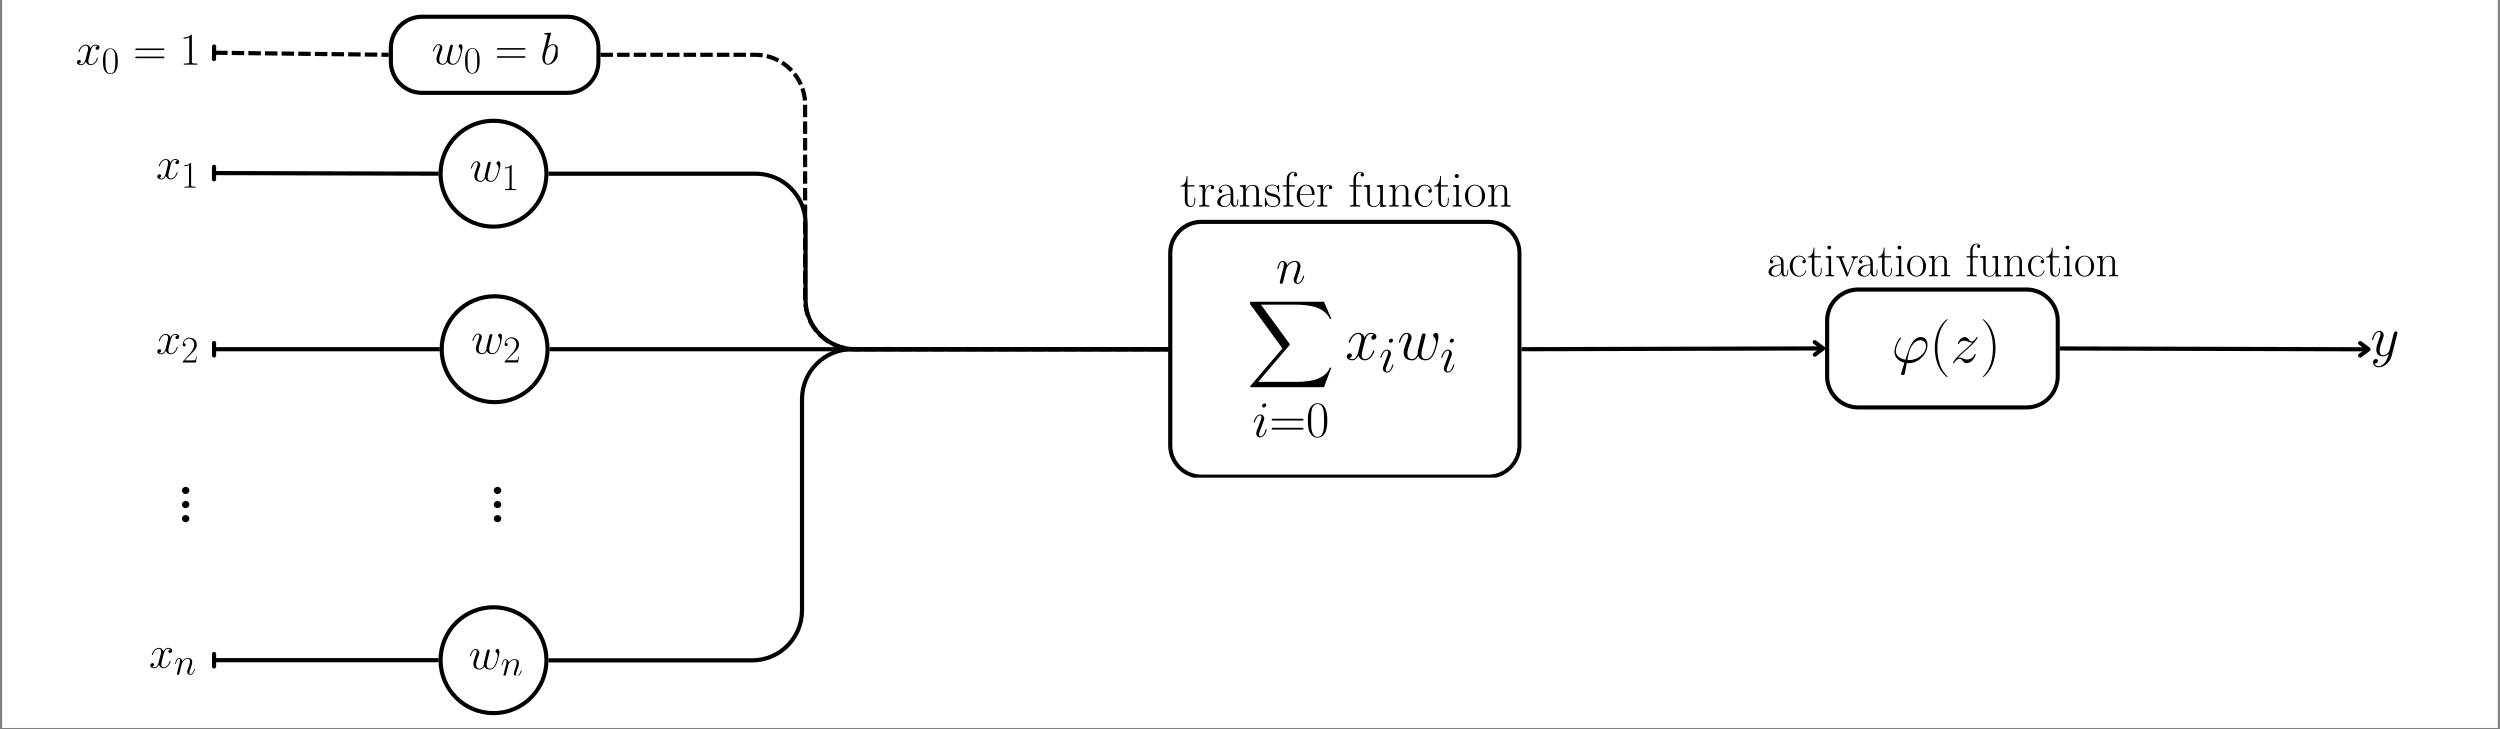<svg xmlns="http://www.w3.org/2000/svg" xmlns:xlink="http://www.w3.org/1999/xlink" width="1200" zoomAndPan="magnify" viewBox="0 0 900 262.5" height="350" preserveAspectRatio="xMidYMid meet" version="1.0"><rect x="0" y="0" width="900" height="262.5" fill="#808080" stroke="none"/><defs><clipPath id="407cf02e64"><path d="M 0.855 0 L 899.145 0 L 899.145 262 L 0.855 262 Z M 0.855 0 " clip-rule="nonzero"/></clipPath><clipPath id="2563865e1f"><path d="M 56.176 57 L 65 57 L 65 65 L 56.176 65 Z M 56.176 57 " clip-rule="nonzero"/></clipPath><clipPath id="0b6f9f721d"><path d="M 56.18 120.047 L 65 120.047 L 65 128 L 56.18 128 Z M 56.18 120.047 " clip-rule="nonzero"/></clipPath><clipPath id="d6c26fba33"><path d="M 27.055 16 L 36 16 L 36 24 L 27.055 24 Z M 27.055 16 " clip-rule="nonzero"/></clipPath><clipPath id="4d76adc92b"><path d="M 37 17 L 43 17 L 43 26.676 L 37 26.676 Z M 37 17 " clip-rule="nonzero"/></clipPath><clipPath id="21c32565f3"><path d="M 66 12.453 L 71.223 12.453 L 71.223 24 L 66 24 Z M 66 12.453 " clip-rule="nonzero"/></clipPath><clipPath id="ea209a265d"><path d="M 139.844 5.168 L 216.258 5.168 L 216.258 34.176 L 139.844 34.176 Z M 139.844 5.168 " clip-rule="nonzero"/></clipPath><clipPath id="478db918fd"><path d="M 151.934 5.277 L 204.184 5.277 C 207.363 5.277 210.41 6.539 212.656 8.785 C 214.902 11.031 216.164 14.078 216.164 17.258 L 216.164 22.195 C 216.164 25.375 214.902 28.418 212.656 30.664 C 210.41 32.91 207.363 34.176 204.184 34.176 L 151.934 34.176 C 148.758 34.176 145.711 32.91 143.465 30.664 C 141.219 28.418 139.957 25.375 139.957 22.195 L 139.957 17.258 C 139.957 14.078 141.219 11.031 143.465 8.785 C 145.711 6.539 148.758 5.277 151.934 5.277 Z M 151.934 5.277 " clip-rule="nonzero"/></clipPath><clipPath id="73fe54c176"><path d="M 139.961 5.277 L 216.312 5.277 L 216.312 34.473 L 139.961 34.473 Z M 139.961 5.277 " clip-rule="nonzero"/></clipPath><clipPath id="a46bfca133"><path d="M 151.938 5.277 L 204.18 5.277 C 207.355 5.277 210.402 6.539 212.648 8.785 C 214.895 11.031 216.156 14.078 216.156 17.254 L 216.156 22.195 C 216.156 25.371 214.895 28.414 212.648 30.66 C 210.402 32.906 207.355 34.168 204.18 34.168 L 151.938 34.168 C 148.762 34.168 145.715 32.906 143.469 30.66 C 141.223 28.414 139.961 25.371 139.961 22.195 L 139.961 17.254 C 139.961 14.078 141.223 11.031 143.469 8.785 C 145.715 6.539 148.762 5.277 151.938 5.277 Z M 151.938 5.277 " clip-rule="nonzero"/></clipPath><clipPath id="24fcd84e88"><path d="M 155.098 15 L 167 15 L 167 24 L 155.098 24 Z M 155.098 15 " clip-rule="nonzero"/></clipPath><clipPath id="cd8c21abf3"><path d="M 195 11.758 L 200.762 11.758 L 200.762 24 L 195 24 Z M 195 11.758 " clip-rule="nonzero"/></clipPath><clipPath id="2c234062d2"><path d="M 158.254 105.91 L 197.863 105.91 L 197.863 145.52 L 158.254 145.52 Z M 158.254 105.91 " clip-rule="nonzero"/></clipPath><clipPath id="21d64d5b55"><path d="M 178.059 105.91 C 167.121 105.91 158.254 114.777 158.254 125.715 C 158.254 136.652 167.121 145.52 178.059 145.52 C 188.996 145.52 197.863 136.652 197.863 125.715 C 197.863 114.777 188.996 105.91 178.059 105.91 Z M 178.059 105.91 " clip-rule="nonzero"/></clipPath><clipPath id="ddfbb572c5"><path d="M 158.254 105.91 L 197.859 105.91 L 197.859 145.516 L 158.254 145.516 Z M 158.254 105.91 " clip-rule="nonzero"/></clipPath><clipPath id="4ac1b85ae9"><path d="M 178.059 105.91 C 167.121 105.91 158.254 114.777 158.254 125.715 C 158.254 136.652 167.121 145.516 178.059 145.516 C 188.996 145.516 197.859 136.652 197.859 125.715 C 197.859 114.777 188.996 105.91 178.059 105.91 Z M 178.059 105.91 " clip-rule="nonzero"/></clipPath><clipPath id="c4216f4c21"><path d="M 157.852 42.723 L 197.461 42.723 L 197.461 82.332 L 157.852 82.332 Z M 157.852 42.723 " clip-rule="nonzero"/></clipPath><clipPath id="b689e34912"><path d="M 177.656 42.723 C 166.719 42.723 157.852 51.59 157.852 62.527 C 157.852 73.465 166.719 82.332 177.656 82.332 C 188.594 82.332 197.461 73.465 197.461 62.527 C 197.461 51.59 188.594 42.723 177.656 42.723 Z M 177.656 42.723 " clip-rule="nonzero"/></clipPath><clipPath id="09c489b87d"><path d="M 157.852 42.723 L 197.457 42.723 L 197.457 82.328 L 157.852 82.328 Z M 157.852 42.723 " clip-rule="nonzero"/></clipPath><clipPath id="5ef886376d"><path d="M 177.656 42.723 C 166.719 42.723 157.852 51.59 157.852 62.523 C 157.852 73.461 166.719 82.328 177.656 82.328 C 188.59 82.328 197.457 73.461 197.457 62.523 C 197.457 51.59 188.59 42.723 177.656 42.723 Z M 177.656 42.723 " clip-rule="nonzero"/></clipPath><clipPath id="2047c71470"><path d="M 157.852 217.863 L 197.461 217.863 L 197.461 257.469 L 157.852 257.469 Z M 157.852 217.863 " clip-rule="nonzero"/></clipPath><clipPath id="10e326058e"><path d="M 177.656 217.863 C 166.719 217.863 157.852 226.727 157.852 237.668 C 157.852 248.605 166.719 257.469 177.656 257.469 C 188.594 257.469 197.461 248.605 197.461 237.668 C 197.461 226.727 188.594 217.863 177.656 217.863 Z M 177.656 217.863 " clip-rule="nonzero"/></clipPath><clipPath id="1d25ed111c"><path d="M 157.852 217.863 L 197.457 217.863 L 197.457 257.465 L 157.852 257.465 Z M 157.852 217.863 " clip-rule="nonzero"/></clipPath><clipPath id="5fe2da95c4"><path d="M 177.656 217.863 C 166.719 217.863 157.852 226.727 157.852 237.664 C 157.852 248.602 166.719 257.465 177.656 257.465 C 188.59 257.465 197.457 248.602 197.457 237.664 C 197.457 226.727 188.59 217.863 177.656 217.863 Z M 177.656 217.863 " clip-rule="nonzero"/></clipPath><clipPath id="34165bbdc3"><path d="M 180 237 L 188 237 L 188 243.18 L 180 243.18 Z M 180 237 " clip-rule="nonzero"/></clipPath><clipPath id="7a5bc946bd"><path d="M 65 175.273 L 68.465 175.273 L 68.465 178 L 65 178 Z M 65 175.273 " clip-rule="nonzero"/></clipPath><clipPath id="bbc6e60522"><path d="M 65 180 L 68.465 180 L 68.465 183 L 65 183 Z M 65 180 " clip-rule="nonzero"/></clipPath><clipPath id="23e55a3384"><path d="M 65 185 L 68.465 185 L 68.465 188 L 65 188 Z M 65 185 " clip-rule="nonzero"/></clipPath><clipPath id="c18180d43f"><path d="M 177 175.273 L 180.73 175.273 L 180.73 178 L 177 178 Z M 177 175.273 " clip-rule="nonzero"/></clipPath><clipPath id="562d622c93"><path d="M 177 180 L 180.73 180 L 180.73 183 L 177 183 Z M 177 180 " clip-rule="nonzero"/></clipPath><clipPath id="f43fade690"><path d="M 177 185 L 180.73 185 L 180.73 188 L 177 188 Z M 177 185 " clip-rule="nonzero"/></clipPath><clipPath id="6734b0c50f"><path d="M 420.543 79.125 L 547.797 79.125 L 547.797 171.949 L 420.543 171.949 Z M 420.543 79.125 " clip-rule="nonzero"/></clipPath><clipPath id="2f7e423a36"><path d="M 432.52 79.125 L 535.746 79.125 C 538.922 79.125 541.969 80.387 544.215 82.633 C 546.461 84.879 547.723 87.926 547.723 91.102 L 547.723 160.324 C 547.723 163.5 546.461 166.547 544.215 168.793 C 541.969 171.039 538.922 172.301 535.746 172.301 L 432.52 172.301 C 429.344 172.301 426.297 171.039 424.051 168.793 C 421.805 166.547 420.543 163.5 420.543 160.324 L 420.543 91.102 C 420.543 87.926 421.805 84.879 424.051 82.633 C 426.297 80.387 429.344 79.125 432.52 79.125 Z M 432.52 79.125 " clip-rule="nonzero"/></clipPath><clipPath id="edd4bddeb2"><path d="M 424.777 63 L 431 63 L 431 74.543 L 424.777 74.543 Z M 424.777 63 " clip-rule="nonzero"/></clipPath><clipPath id="55bbd59207"><path d="M 431 66 L 438 66 L 438 74.543 L 431 74.543 Z M 431 66 " clip-rule="nonzero"/></clipPath><clipPath id="dad967a25f"><path d="M 438 66 L 446 66 L 446 74.543 L 438 74.543 Z M 438 66 " clip-rule="nonzero"/></clipPath><clipPath id="0ca4e72a82"><path d="M 446 66 L 455 66 L 455 74.543 L 446 74.543 Z M 446 66 " clip-rule="nonzero"/></clipPath><clipPath id="4e8be360b5"><path d="M 455 66 L 461 66 L 461 74.543 L 455 74.543 Z M 455 66 " clip-rule="nonzero"/></clipPath><clipPath id="7a722f76c2"><path d="M 461 61.816 L 467 61.816 L 467 74.543 L 461 74.543 Z M 461 61.816 " clip-rule="nonzero"/></clipPath><clipPath id="d06eea27e2"><path d="M 466 66 L 474 66 L 474 74.543 L 466 74.543 Z M 466 66 " clip-rule="nonzero"/></clipPath><clipPath id="0fc1a631d2"><path d="M 474 66 L 480 66 L 480 74.543 L 474 74.543 Z M 474 66 " clip-rule="nonzero"/></clipPath><clipPath id="035042c89d"><path d="M 485 61.816 L 492 61.816 L 492 74.543 L 485 74.543 Z M 485 61.816 " clip-rule="nonzero"/></clipPath><clipPath id="078166337a"><path d="M 490 66 L 500 66 L 500 74.543 L 490 74.543 Z M 490 66 " clip-rule="nonzero"/></clipPath><clipPath id="66af78ac0e"><path d="M 500 66 L 509 66 L 509 74.543 L 500 74.543 Z M 500 66 " clip-rule="nonzero"/></clipPath><clipPath id="f7d6cfa10a"><path d="M 509 66 L 516 66 L 516 74.543 L 509 74.543 Z M 509 66 " clip-rule="nonzero"/></clipPath><clipPath id="4569ceb5a2"><path d="M 516 63 L 522 63 L 522 74.543 L 516 74.543 Z M 516 63 " clip-rule="nonzero"/></clipPath><clipPath id="118a5736d3"><path d="M 523 62 L 527 62 L 527 74.543 L 523 74.543 Z M 523 62 " clip-rule="nonzero"/></clipPath><clipPath id="f046088fe6"><path d="M 527 66 L 535 66 L 535 74.543 L 527 74.543 Z M 527 66 " clip-rule="nonzero"/></clipPath><clipPath id="3654d37a4f"><path d="M 535 66 L 543.801 66 L 543.801 74.543 L 535 74.543 Z M 535 66 " clip-rule="nonzero"/></clipPath><clipPath id="d4c890b339"><path d="M 459 93.941 L 470 93.941 L 470 103 L 459 103 Z M 459 93.941 " clip-rule="nonzero"/></clipPath><clipPath id="ada6d6b058"><path d="M 451 145 L 457 145 L 457 157.57 L 451 157.57 Z M 451 145 " clip-rule="nonzero"/></clipPath><clipPath id="7aa031f5c8"><path d="M 470 145 L 478 145 L 478 157.57 L 470 157.57 Z M 470 145 " clip-rule="nonzero"/></clipPath><clipPath id="fec114ffed"><path d="M 518 121 L 523.758 121 L 523.758 135 L 518 135 Z M 518 121 " clip-rule="nonzero"/></clipPath><clipPath id="3bb72a0c5f"><path d="M 657.012 103.477 L 741.594 103.477 L 741.594 147.641 L 657.012 147.641 Z M 657.012 103.477 " clip-rule="nonzero"/></clipPath><clipPath id="cfdae22741"><path d="M 668.988 103.477 L 729.531 103.477 C 732.707 103.477 735.754 104.738 738 106.984 C 740.246 109.227 741.508 112.273 741.508 115.449 L 741.508 135.441 C 741.508 138.617 740.246 141.664 738 143.91 C 735.754 146.156 732.707 147.418 729.531 147.418 L 668.988 147.418 C 665.809 147.418 662.766 146.156 660.52 143.91 C 658.273 141.664 657.012 138.617 657.012 135.441 L 657.012 115.449 C 657.012 112.273 658.273 109.227 660.52 106.984 C 662.766 104.738 665.809 103.477 668.988 103.477 Z M 668.988 103.477 " clip-rule="nonzero"/></clipPath><clipPath id="3565fc26d2"><path d="M 682 121 L 694 121 L 694 135.812 L 682 135.812 Z M 682 121 " clip-rule="nonzero"/></clipPath><clipPath id="82cb3ea79b"><path d="M 696 114.855 L 702 114.855 L 702 135.812 L 696 135.812 Z M 696 114.855 " clip-rule="nonzero"/></clipPath><clipPath id="1a37b5084e"><path d="M 713 114.855 L 718.391 114.855 L 718.391 135.812 L 713 135.812 Z M 713 114.855 " clip-rule="nonzero"/></clipPath><clipPath id="fb7db01879"><path d="M 636 92 L 644 92 L 644 99.625 L 636 99.625 Z M 636 92 " clip-rule="nonzero"/></clipPath><clipPath id="00a2a8705e"><path d="M 644 92 L 651 92 L 651 99.625 L 644 99.625 Z M 644 92 " clip-rule="nonzero"/></clipPath><clipPath id="23d1676ac5"><path d="M 650 89 L 656 89 L 656 99.625 L 650 99.625 Z M 650 89 " clip-rule="nonzero"/></clipPath><clipPath id="1829e4a6de"><path d="M 657 88 L 661 88 L 661 99.625 L 657 99.625 Z M 657 88 " clip-rule="nonzero"/></clipPath><clipPath id="88b230aba0"><path d="M 660 92 L 669 92 L 669 99.625 L 660 99.625 Z M 660 92 " clip-rule="nonzero"/></clipPath><clipPath id="a35e2ac7fd"><path d="M 668 92 L 676 92 L 676 99.625 L 668 99.625 Z M 668 92 " clip-rule="nonzero"/></clipPath><clipPath id="52b42b82f3"><path d="M 676 89 L 682 89 L 682 99.625 L 676 99.625 Z M 676 89 " clip-rule="nonzero"/></clipPath><clipPath id="984c863461"><path d="M 682 88 L 686 88 L 686 99.625 L 682 99.625 Z M 682 88 " clip-rule="nonzero"/></clipPath><clipPath id="4ca3396b92"><path d="M 686 92 L 694 92 L 694 99.625 L 686 99.625 Z M 686 92 " clip-rule="nonzero"/></clipPath><clipPath id="509a11d43b"><path d="M 694 92 L 703 92 L 703 99.625 L 694 99.625 Z M 694 92 " clip-rule="nonzero"/></clipPath><clipPath id="2e4a1422e8"><path d="M 707 87.648 L 713 87.648 L 713 99.625 L 707 99.625 Z M 707 87.648 " clip-rule="nonzero"/></clipPath><clipPath id="a0080fe1ee"><path d="M 712 92 L 721 92 L 721 99.625 L 712 99.625 Z M 712 92 " clip-rule="nonzero"/></clipPath><clipPath id="987de05ae1"><path d="M 721 92 L 730 92 L 730 99.625 L 721 99.625 Z M 721 92 " clip-rule="nonzero"/></clipPath><clipPath id="070907c1ee"><path d="M 730 92 L 737 92 L 737 99.625 L 730 99.625 Z M 730 92 " clip-rule="nonzero"/></clipPath><clipPath id="651d2da780"><path d="M 736 89 L 742 89 L 742 99.625 L 736 99.625 Z M 736 89 " clip-rule="nonzero"/></clipPath><clipPath id="f273eac2e3"><path d="M 742 88 L 746 88 L 746 99.625 L 742 99.625 Z M 742 88 " clip-rule="nonzero"/></clipPath><clipPath id="d5d5326909"><path d="M 747 92 L 754 92 L 754 99.625 L 747 99.625 Z M 747 92 " clip-rule="nonzero"/></clipPath><clipPath id="882e8329c0"><path d="M 754 92 L 762.508 92 L 762.508 99.625 L 754 99.625 Z M 754 92 " clip-rule="nonzero"/></clipPath><clipPath id="eef34f154b"><path d="M 853.344 119 L 863.074 119 L 863.074 132.406 L 853.344 132.406 Z M 853.344 119 " clip-rule="nonzero"/></clipPath></defs><g clip-path="url(#407cf02e64)"><path fill="#ffffff" d="M 0.855 0 L 899.145 0 L 899.145 262 L 0.855 262 Z M 0.855 0 " fill-opacity="1" fill-rule="nonzero"/><path fill="#ffffff" d="M 0.855 0 L 899.145 0 L 899.145 262 L 0.855 262 Z M 0.855 0 " fill-opacity="1" fill-rule="nonzero"/></g><g clip-path="url(#2563865e1f)"><path fill="#000000" d="M 63.867 57.789 C 63.348 57.887 63.152 58.277 63.152 58.586 C 63.152 58.977 63.461 59.105 63.688 59.105 C 64.172 59.105 64.516 58.684 64.516 58.246 C 64.516 57.562 63.734 57.254 63.055 57.254 C 62.066 57.254 61.512 58.227 61.367 58.539 C 60.992 57.316 59.988 57.254 59.695 57.254 C 58.043 57.254 57.164 59.383 57.164 59.742 C 57.164 59.805 57.23 59.887 57.344 59.887 C 57.473 59.887 57.504 59.789 57.539 59.723 C 58.09 57.918 59.176 57.578 59.648 57.578 C 60.379 57.578 60.523 58.262 60.523 58.652 C 60.523 59.008 60.426 59.383 60.23 60.164 L 59.68 62.391 C 59.438 63.367 58.965 64.262 58.105 64.262 C 58.023 64.262 57.621 64.262 57.277 64.051 C 57.863 63.938 57.992 63.449 57.992 63.254 C 57.992 62.93 57.75 62.734 57.441 62.734 C 57.051 62.734 56.629 63.074 56.629 63.594 C 56.629 64.277 57.391 64.586 58.09 64.586 C 58.867 64.586 59.422 63.969 59.762 63.301 C 60.02 64.262 60.832 64.586 61.434 64.586 C 63.086 64.586 63.961 62.457 63.961 62.098 C 63.961 62.016 63.898 61.953 63.801 61.953 C 63.656 61.953 63.637 62.035 63.59 62.164 C 63.152 63.594 62.211 64.262 61.48 64.262 C 60.914 64.262 60.605 63.84 60.605 63.172 C 60.605 62.812 60.668 62.555 60.93 61.48 L 61.496 59.27 C 61.738 58.293 62.293 57.578 63.039 57.578 C 63.07 57.578 63.523 57.578 63.867 57.789 Z M 63.867 57.789 " fill-opacity="1" fill-rule="nonzero"/></g><path fill="#000000" d="M 68.801 58.898 C 68.801 58.613 68.785 58.602 68.598 58.602 C 68.07 59.238 67.273 59.441 66.516 59.469 C 66.473 59.469 66.406 59.469 66.395 59.496 C 66.379 59.523 66.379 59.551 66.379 59.836 C 66.797 59.836 67.5 59.754 68.043 59.43 L 68.043 66.57 C 68.043 67.047 68.016 67.207 66.852 67.207 L 66.445 67.207 L 66.445 67.562 C 67.098 67.547 67.773 67.535 68.422 67.535 C 69.07 67.535 69.746 67.547 70.395 67.562 L 70.395 67.207 L 69.988 67.207 C 68.828 67.207 68.801 67.059 68.801 66.57 Z M 68.801 58.898 " fill-opacity="1" fill-rule="nonzero"/><g clip-path="url(#0b6f9f721d)"><path fill="#000000" d="M 63.871 120.75 C 63.352 120.848 63.156 121.238 63.156 121.547 C 63.156 121.938 63.465 122.066 63.691 122.066 C 64.18 122.066 64.52 121.645 64.52 121.207 C 64.52 120.523 63.742 120.215 63.059 120.215 C 62.07 120.215 61.52 121.191 61.371 121.5 C 61 120.277 59.992 120.215 59.699 120.215 C 58.047 120.215 57.168 122.344 57.168 122.703 C 57.168 122.766 57.234 122.848 57.348 122.848 C 57.477 122.848 57.512 122.75 57.543 122.688 C 58.094 120.879 59.18 120.539 59.652 120.539 C 60.383 120.539 60.527 121.223 60.527 121.613 C 60.527 121.969 60.43 122.344 60.234 123.125 L 59.684 125.352 C 59.441 126.328 58.973 127.223 58.109 127.223 C 58.031 127.223 57.625 127.223 57.285 127.012 C 57.867 126.898 57.996 126.41 57.996 126.215 C 57.996 125.891 57.754 125.695 57.445 125.695 C 57.055 125.695 56.633 126.035 56.633 126.555 C 56.633 127.238 57.398 127.547 58.094 127.547 C 58.875 127.547 59.426 126.93 59.766 126.262 C 60.023 127.223 60.836 127.547 61.438 127.547 C 63.09 127.547 63.969 125.418 63.969 125.059 C 63.969 124.977 63.902 124.914 63.805 124.914 C 63.66 124.914 63.645 124.996 63.594 125.125 C 63.156 126.555 62.215 127.223 61.484 127.223 C 60.918 127.223 60.609 126.801 60.609 126.133 C 60.609 125.773 60.676 125.516 60.934 124.441 L 61.5 122.23 C 61.746 121.254 62.297 120.539 63.043 120.539 C 63.074 120.539 63.531 120.539 63.871 120.75 Z M 63.871 120.75 " fill-opacity="1" fill-rule="nonzero"/></g><path fill="#000000" d="M 70.848 128.422 L 70.605 128.422 C 70.469 129.383 70.359 129.547 70.305 129.629 C 70.238 129.734 69.266 129.734 69.074 129.734 L 66.48 129.734 C 66.965 129.207 67.914 128.246 69.062 127.133 C 69.887 126.348 70.848 125.426 70.848 124.082 C 70.848 122.484 69.574 121.562 68.156 121.562 C 66.668 121.562 65.762 122.879 65.762 124.098 C 65.762 124.625 66.152 124.695 66.316 124.695 C 66.453 124.695 66.855 124.613 66.855 124.137 C 66.855 123.719 66.504 123.594 66.316 123.594 C 66.234 123.594 66.152 123.609 66.102 123.637 C 66.355 122.484 67.141 121.914 67.965 121.914 C 69.145 121.914 69.914 122.852 69.914 124.082 C 69.914 125.262 69.223 126.281 68.453 127.16 L 65.762 130.211 L 65.762 130.523 L 70.523 130.523 Z M 70.848 128.422 " fill-opacity="1" fill-rule="nonzero"/><path fill="#000000" d="M 61.336 233.766 C 60.816 233.863 60.625 234.254 60.625 234.562 C 60.625 234.953 60.93 235.082 61.16 235.082 C 61.645 235.082 61.984 234.66 61.984 234.219 C 61.984 233.535 61.207 233.227 60.527 233.227 C 59.535 233.227 58.984 234.203 58.84 234.512 C 58.465 233.293 57.461 233.227 57.168 233.227 C 55.512 233.227 54.637 235.359 54.637 235.715 C 54.637 235.781 54.703 235.863 54.816 235.863 C 54.945 235.863 54.977 235.766 55.008 235.699 C 55.562 233.895 56.648 233.555 57.117 233.555 C 57.848 233.555 57.996 234.234 57.996 234.625 C 57.996 234.984 57.898 235.359 57.703 236.141 L 57.152 238.367 C 56.906 239.344 56.438 240.238 55.578 240.238 C 55.496 240.238 55.09 240.238 54.75 240.023 C 55.336 239.91 55.465 239.422 55.465 239.227 C 55.465 238.902 55.219 238.707 54.914 238.707 C 54.523 238.707 54.102 239.051 54.102 239.57 C 54.102 240.254 54.863 240.562 55.562 240.562 C 56.34 240.562 56.891 239.945 57.23 239.277 C 57.492 240.238 58.305 240.562 58.902 240.562 C 60.559 240.562 61.434 238.43 61.434 238.074 C 61.434 237.992 61.371 237.926 61.273 237.926 C 61.125 237.926 61.109 238.008 61.062 238.141 C 60.625 239.57 59.684 240.238 58.953 240.238 C 58.383 240.238 58.074 239.812 58.074 239.148 C 58.074 238.789 58.141 238.527 58.402 237.457 L 58.969 235.246 C 59.211 234.27 59.762 233.555 60.508 233.555 C 60.543 233.555 60.996 233.555 61.336 233.766 Z M 61.336 233.766 " fill-opacity="1" fill-rule="nonzero"/><path fill="#000000" d="M 65.461 238.867 C 65.488 238.785 65.824 238.109 66.324 237.672 C 66.676 237.348 67.137 237.133 67.664 237.133 C 68.207 237.133 68.395 237.539 68.395 238.082 C 68.395 238.852 67.84 240.398 67.57 241.129 C 67.449 241.457 67.379 241.633 67.379 241.875 C 67.379 242.484 67.801 242.973 68.449 242.973 C 69.707 242.973 70.18 240.98 70.18 240.898 C 70.18 240.832 70.125 240.777 70.043 240.777 C 69.922 240.777 69.91 240.82 69.844 241.051 C 69.531 242.16 69.016 242.703 68.488 242.703 C 68.355 242.703 68.137 242.688 68.137 242.254 C 68.137 241.918 68.285 241.512 68.367 241.32 C 68.637 240.574 69.207 239.055 69.207 238.285 C 69.207 237.469 68.734 236.859 67.707 236.859 C 66.5 236.859 65.867 237.715 65.621 238.055 C 65.582 237.281 65.027 236.859 64.434 236.859 C 64 236.859 63.703 237.117 63.473 237.578 C 63.23 238.066 63.039 238.879 63.039 238.934 C 63.039 238.988 63.094 239.055 63.188 239.055 C 63.297 239.055 63.309 239.043 63.391 238.73 C 63.605 237.902 63.852 237.133 64.391 237.133 C 64.703 237.133 64.812 237.348 64.812 237.754 C 64.812 238.055 64.676 238.582 64.582 239.004 L 64.203 240.465 C 64.148 240.723 64 241.332 63.934 241.578 C 63.836 241.93 63.688 242.566 63.688 242.637 C 63.688 242.824 63.836 242.973 64.039 242.973 C 64.203 242.973 64.391 242.891 64.5 242.688 C 64.527 242.621 64.648 242.148 64.715 241.875 L 65.016 240.656 Z M 65.461 238.867 " fill-opacity="1" fill-rule="nonzero"/><g clip-path="url(#d6c26fba33)"><path fill="#000000" d="M 35.16 16.602 C 34.625 16.699 34.426 17.094 34.426 17.406 C 34.426 17.797 34.742 17.93 34.977 17.93 C 35.48 17.93 35.832 17.504 35.832 17.062 C 35.832 16.371 35.027 16.059 34.324 16.059 C 33.305 16.059 32.734 17.043 32.582 17.355 C 32.199 16.125 31.16 16.059 30.859 16.059 C 29.152 16.059 28.25 18.207 28.25 18.57 C 28.25 18.637 28.316 18.719 28.434 18.719 C 28.566 18.719 28.602 18.617 28.633 18.555 C 29.203 16.734 30.324 16.387 30.809 16.387 C 31.562 16.387 31.711 17.078 31.711 17.473 C 31.711 17.832 31.613 18.207 31.41 18.996 L 30.844 21.242 C 30.59 22.227 30.105 23.129 29.219 23.129 C 29.137 23.129 28.719 23.129 28.367 22.914 C 28.969 22.801 29.102 22.309 29.102 22.113 C 29.102 21.785 28.852 21.586 28.531 21.586 C 28.133 21.586 27.695 21.93 27.695 22.457 C 27.695 23.145 28.484 23.457 29.203 23.457 C 30.004 23.457 30.574 22.832 30.926 22.16 C 31.195 23.129 32.031 23.457 32.648 23.457 C 34.355 23.457 35.262 21.309 35.262 20.949 C 35.262 20.867 35.195 20.801 35.094 20.801 C 34.941 20.801 34.926 20.883 34.875 21.012 C 34.426 22.457 33.453 23.129 32.699 23.129 C 32.113 23.129 31.797 22.703 31.797 22.031 C 31.797 21.668 31.863 21.406 32.133 20.324 L 32.719 18.094 C 32.969 17.109 33.539 16.387 34.309 16.387 C 34.34 16.387 34.809 16.387 35.16 16.602 Z M 35.16 16.602 " fill-opacity="1" fill-rule="nonzero"/></g><g clip-path="url(#4d76adc92b)"><path fill="#000000" d="M 42.398 22.066 C 42.398 21.234 42.387 19.812 41.801 18.719 C 41.285 17.762 40.461 17.422 39.734 17.422 C 39.066 17.422 38.215 17.723 37.684 18.707 C 37.125 19.73 37.07 21 37.07 22.066 C 37.07 22.848 37.086 24.035 37.516 25.074 C 38.117 26.484 39.191 26.676 39.734 26.676 C 40.379 26.676 41.355 26.414 41.926 25.117 C 42.344 24.172 42.398 23.066 42.398 22.066 Z M 39.734 26.457 C 38.844 26.457 38.312 25.703 38.117 24.664 C 37.965 23.859 37.965 22.684 37.965 21.918 C 37.965 20.863 37.965 19.992 38.145 19.156 C 38.41 17.996 39.191 17.641 39.734 17.641 C 40.309 17.641 41.047 18.008 41.312 19.129 C 41.492 19.91 41.508 20.824 41.508 21.918 C 41.508 22.805 41.508 23.898 41.34 24.707 C 41.047 26.195 40.223 26.457 39.734 26.457 Z M 39.734 26.457 " fill-opacity="1" fill-rule="nonzero"/></g><path fill="#000000" d="M 58.688 18.027 C 58.938 18.027 59.191 18.027 59.191 17.75 C 59.191 17.453 58.906 17.453 58.621 17.453 L 49.266 17.453 C 48.98 17.453 48.695 17.453 48.695 17.75 C 48.695 18.027 48.945 18.027 49.195 18.027 Z M 58.621 20.949 C 58.906 20.949 59.191 20.949 59.191 20.652 C 59.191 20.375 58.938 20.375 58.688 20.375 L 49.195 20.375 C 48.945 20.375 48.695 20.375 48.695 20.652 C 48.695 20.949 48.98 20.949 49.266 20.949 Z M 58.621 20.949 " fill-opacity="1" fill-rule="nonzero"/><g clip-path="url(#21c32565f3)"><path fill="#000000" d="M 69.074 12.812 C 69.074 12.469 69.059 12.453 68.824 12.453 C 68.172 13.223 67.184 13.469 66.246 13.5 C 66.195 13.5 66.113 13.5 66.098 13.535 C 66.078 13.566 66.078 13.602 66.078 13.945 C 66.598 13.945 67.469 13.848 68.137 13.453 L 68.137 22.094 C 68.137 22.668 68.105 22.867 66.664 22.867 L 66.164 22.867 L 66.164 23.293 C 66.965 23.277 67.805 23.262 68.605 23.262 C 69.41 23.262 70.246 23.277 71.051 23.293 L 71.051 22.867 L 70.547 22.867 C 69.109 22.867 69.074 22.688 69.074 22.094 Z M 69.074 12.812 " fill-opacity="1" fill-rule="nonzero"/></g><g clip-path="url(#ea209a265d)"><g clip-path="url(#478db918fd)"><path fill="#ffffff" d="M 139.957 5.277 L 216.145 5.277 L 216.145 34.176 L 139.957 34.176 Z M 139.957 5.277 " fill-opacity="1" fill-rule="nonzero"/></g></g><g clip-path="url(#73fe54c176)"><g clip-path="url(#a46bfca133)"><path stroke-linecap="butt" transform="matrix(0.749, 0, 0, 0.749, 139.963, 5.279)" fill="none" stroke-linejoin="miter" d="M 15.997 -0.002 L 85.786 -0.002 C 90.028 -0.002 94.098 1.683 97.099 4.684 C 100.099 7.684 101.785 11.755 101.785 15.997 L 101.785 22.598 C 101.785 26.841 100.099 30.906 97.099 33.906 C 94.098 36.907 90.028 38.592 85.786 38.592 L 15.997 38.592 C 11.754 38.592 7.684 36.907 4.684 33.906 C 1.683 30.906 -0.002 26.841 -0.002 22.598 L -0.002 15.997 C -0.002 11.755 1.683 7.684 4.684 4.684 C 7.684 1.683 11.754 -0.002 15.997 -0.002 Z M 15.997 -0.002 " stroke="#000000" stroke-width="4" stroke-opacity="1" stroke-miterlimit="4"/></g></g><g clip-path="url(#24fcd84e88)"><path fill="#000000" d="M 161.059 22.148 C 161.418 23.133 162.438 23.312 163.062 23.312 C 164.312 23.312 165.055 22.23 165.516 21.098 C 165.895 20.145 166.5 17.977 166.5 17.008 C 166.5 16.008 165.992 15.91 165.844 15.91 C 165.449 15.91 165.086 16.305 165.086 16.633 C 165.086 16.828 165.203 16.945 165.285 17.008 C 165.434 17.156 165.859 17.602 165.859 18.453 C 165.859 19.012 165.398 20.555 165.055 21.324 C 164.594 22.328 163.984 22.984 163.129 22.984 C 162.207 22.984 161.914 22.293 161.914 21.539 C 161.914 21.062 162.059 20.488 162.125 20.211 L 162.816 17.453 C 162.898 17.125 163.047 16.551 163.047 16.484 C 163.047 16.238 162.852 16.074 162.602 16.074 C 162.125 16.074 162.012 16.484 161.914 16.879 C 161.746 17.52 161.059 20.293 160.992 20.652 C 160.926 20.934 160.926 21.113 160.926 21.473 C 160.926 21.867 160.398 22.492 160.383 22.523 C 160.203 22.703 159.938 22.984 159.43 22.984 C 158.129 22.984 158.129 21.754 158.129 21.473 C 158.129 20.949 158.246 20.227 158.984 18.273 C 159.184 17.766 159.266 17.551 159.266 17.223 C 159.266 16.535 158.77 15.91 157.965 15.91 C 156.453 15.91 155.844 18.289 155.844 18.422 C 155.844 18.488 155.91 18.57 156.023 18.57 C 156.172 18.57 156.188 18.504 156.254 18.273 C 156.664 16.828 157.309 16.238 157.914 16.238 C 158.078 16.238 158.344 16.254 158.344 16.781 C 158.344 16.863 158.344 17.207 158.062 17.93 C 157.289 19.98 157.125 20.652 157.125 21.277 C 157.125 23 158.539 23.312 159.379 23.312 C 159.66 23.312 160.398 23.312 161.059 22.148 Z M 161.059 22.148 " fill-opacity="1" fill-rule="nonzero"/></g><path fill="#000000" d="M 172.672 21.922 C 172.672 21.09 172.656 19.664 172.082 18.57 C 171.574 17.613 170.766 17.27 170.051 17.27 C 169.395 17.27 168.559 17.57 168.035 18.559 C 167.488 19.582 167.434 20.855 167.434 21.922 C 167.434 22.703 167.445 23.895 167.871 24.934 C 168.461 26.34 169.516 26.535 170.051 26.535 C 170.684 26.535 171.645 26.273 172.203 24.973 C 172.617 24.031 172.672 22.922 172.672 21.922 Z M 170.051 26.312 C 169.176 26.312 168.652 25.562 168.461 24.523 C 168.312 23.715 168.312 22.539 168.312 21.773 C 168.312 20.719 168.312 19.844 168.488 19.008 C 168.75 17.844 169.516 17.488 170.051 17.488 C 170.613 17.488 171.34 17.859 171.602 18.98 C 171.781 19.762 171.793 20.676 171.793 21.773 C 171.793 22.66 171.793 23.758 171.629 24.562 C 171.34 26.055 170.531 26.312 170.051 26.312 Z M 170.051 26.312 " fill-opacity="1" fill-rule="nonzero"/><path fill="#000000" d="M 188.676 17.879 C 188.922 17.879 189.172 17.879 189.172 17.602 C 189.172 17.305 188.891 17.305 188.609 17.305 L 179.414 17.305 C 179.137 17.305 178.855 17.305 178.855 17.602 C 178.855 17.879 179.102 17.879 179.352 17.879 Z M 188.609 20.801 C 188.891 20.801 189.172 20.801 189.172 20.504 C 189.172 20.227 188.922 20.227 188.676 20.227 L 179.352 20.227 C 179.102 20.227 178.855 20.227 178.855 20.504 C 178.855 20.801 179.137 20.801 179.414 20.801 Z M 188.609 20.801 " fill-opacity="1" fill-rule="nonzero"/><g clip-path="url(#cd8c21abf3)"><path fill="#000000" d="M 198.309 12.168 C 198.324 12.102 198.359 12.004 198.359 11.922 C 198.359 11.758 198.195 11.758 198.16 11.758 C 198.145 11.758 197.555 11.809 197.258 11.84 C 196.977 11.855 196.73 11.891 196.434 11.906 C 196.039 11.938 195.926 11.953 195.926 12.25 C 195.926 12.414 196.09 12.414 196.254 12.414 C 197.094 12.414 197.094 12.562 197.094 12.727 C 197.094 12.84 196.961 13.316 196.895 13.613 L 196.5 15.188 C 196.336 15.844 195.398 19.57 195.332 19.867 C 195.25 20.277 195.25 20.555 195.25 20.77 C 195.25 22.441 196.188 23.312 197.258 23.312 C 199.164 23.312 201.141 20.867 201.141 18.488 C 201.141 16.977 200.285 15.91 199.051 15.91 C 198.195 15.91 197.422 16.617 197.109 16.945 Z M 197.273 22.984 C 196.746 22.984 196.172 22.59 196.172 21.309 C 196.172 20.77 196.219 20.457 196.516 19.309 C 196.566 19.094 196.828 18.043 196.895 17.832 C 196.93 17.699 197.898 16.238 199.016 16.238 C 199.742 16.238 200.07 16.961 200.07 17.812 C 200.07 18.602 199.609 20.457 199.199 21.309 C 198.785 22.195 198.031 22.984 197.273 22.984 Z M 197.273 22.984 " fill-opacity="1" fill-rule="nonzero"/></g><g clip-path="url(#2c234062d2)"><g clip-path="url(#21d64d5b55)"><path fill="#ffffff" d="M 158.254 105.91 L 197.863 105.91 L 197.863 145.52 L 158.254 145.52 Z M 158.254 105.91 " fill-opacity="1" fill-rule="nonzero"/></g></g><g clip-path="url(#ddfbb572c5)"><g clip-path="url(#4ac1b85ae9)"><path stroke-linecap="butt" transform="matrix(0.749, 0, 0, 0.749, 158.256, 105.912)" fill="none" stroke-linejoin="miter" d="M 26.454 -0.002 C 11.843 -0.002 -0.002 11.843 -0.002 26.454 C -0.002 41.065 11.843 52.906 26.454 52.906 C 41.065 52.906 52.906 41.065 52.906 26.454 C 52.906 11.843 41.065 -0.002 26.454 -0.002 Z M 26.454 -0.002 " stroke="#000000" stroke-width="4" stroke-opacity="1" stroke-miterlimit="4"/></g></g><path fill="#000000" d="M 175.266 126.324 C 175.625 127.309 176.645 127.492 177.27 127.492 C 178.52 127.492 179.262 126.406 179.723 125.273 C 180.102 124.324 180.707 122.156 180.707 121.188 C 180.707 120.188 180.199 120.09 180.051 120.09 C 179.656 120.09 179.293 120.484 179.293 120.812 C 179.293 121.008 179.41 121.121 179.492 121.188 C 179.641 121.336 180.066 121.777 180.066 122.633 C 180.066 123.191 179.605 124.734 179.262 125.504 C 178.801 126.508 178.191 127.164 177.336 127.164 C 176.414 127.164 176.117 126.473 176.117 125.719 C 176.117 125.242 176.266 124.668 176.332 124.391 L 177.023 121.633 C 177.105 121.305 177.254 120.73 177.254 120.664 C 177.254 120.418 177.059 120.254 176.809 120.254 C 176.332 120.254 176.219 120.664 176.117 121.059 C 175.953 121.695 175.266 124.473 175.199 124.832 C 175.133 125.109 175.133 125.293 175.133 125.652 C 175.133 126.047 174.605 126.672 174.59 126.703 C 174.41 126.883 174.145 127.164 173.637 127.164 C 172.336 127.164 172.336 125.93 172.336 125.652 C 172.336 125.129 172.449 124.406 173.191 122.453 C 173.387 121.941 173.473 121.73 173.473 121.402 C 173.473 120.711 172.977 120.09 172.172 120.09 C 170.656 120.09 170.051 122.469 170.051 122.602 C 170.051 122.664 170.117 122.746 170.23 122.746 C 170.379 122.746 170.395 122.684 170.461 122.453 C 170.871 121.008 171.512 120.418 172.121 120.418 C 172.285 120.418 172.551 120.434 172.551 120.957 C 172.551 121.039 172.551 121.387 172.27 122.105 C 171.496 124.16 171.332 124.832 171.332 125.457 C 171.332 127.18 172.746 127.492 173.586 127.492 C 173.867 127.492 174.605 127.492 175.266 126.324 Z M 175.266 126.324 " fill-opacity="1" fill-rule="nonzero"/><path fill="#000000" d="M 186.836 128.371 L 186.59 128.371 C 186.453 129.344 186.344 129.508 186.289 129.59 C 186.219 129.699 185.234 129.699 185.039 129.699 L 182.406 129.699 C 182.902 129.164 183.863 128.195 185.027 127.074 C 185.863 126.277 186.836 125.348 186.836 123.996 C 186.836 122.379 185.547 121.449 184.109 121.449 C 182.602 121.449 181.68 122.777 181.68 124.008 C 181.68 124.543 182.078 124.609 182.242 124.609 C 182.379 124.609 182.793 124.527 182.793 124.051 C 182.793 123.625 182.434 123.5 182.242 123.5 C 182.16 123.5 182.078 123.516 182.023 123.543 C 182.285 122.379 183.078 121.805 183.918 121.805 C 185.109 121.805 185.891 122.75 185.891 123.996 C 185.891 125.184 185.191 126.211 184.41 127.102 L 181.68 130.18 L 181.68 130.492 L 186.508 130.492 Z M 186.836 128.371 " fill-opacity="1" fill-rule="nonzero"/><g clip-path="url(#c4216f4c21)"><g clip-path="url(#b689e34912)"><path fill="#ffffff" d="M 157.852 42.723 L 197.461 42.723 L 197.461 82.332 L 157.852 82.332 Z M 157.852 42.723 " fill-opacity="1" fill-rule="nonzero"/></g></g><g clip-path="url(#09c489b87d)"><g clip-path="url(#5ef886376d)"><path stroke-linecap="butt" transform="matrix(0.749, 0, 0, 0.749, 157.853, 42.722)" fill="none" stroke-linejoin="miter" d="M 26.455 0 C 11.843 0 -0.002 11.846 -0.002 26.452 C -0.002 41.063 11.843 52.908 26.455 52.908 C 41.06 52.908 52.906 41.063 52.906 26.452 C 52.906 11.846 41.06 0 26.455 0 Z M 26.455 0 " stroke="#000000" stroke-width="4" stroke-opacity="1" stroke-miterlimit="4"/></g></g><path fill="#000000" d="M 174.699 64.285 C 175.059 65.27 176.082 65.449 176.707 65.449 C 177.957 65.449 178.695 64.367 179.156 63.234 C 179.535 62.281 180.145 60.117 180.145 59.148 C 180.145 58.145 179.633 58.047 179.484 58.047 C 179.09 58.047 178.727 58.441 178.727 58.77 C 178.727 58.969 178.844 59.082 178.926 59.148 C 179.074 59.297 179.5 59.738 179.5 60.59 C 179.5 61.148 179.039 62.691 178.695 63.465 C 178.234 64.465 177.625 65.121 176.77 65.121 C 175.852 65.121 175.555 64.434 175.555 63.676 C 175.555 63.203 175.703 62.629 175.766 62.348 L 176.457 59.59 C 176.539 59.262 176.688 58.688 176.688 58.621 C 176.688 58.375 176.492 58.211 176.246 58.211 C 175.766 58.211 175.652 58.621 175.555 59.016 C 175.391 59.656 174.699 62.43 174.633 62.793 C 174.566 63.07 174.566 63.25 174.566 63.613 C 174.566 64.004 174.039 64.629 174.023 64.664 C 173.844 64.844 173.578 65.121 173.07 65.121 C 171.77 65.121 171.77 63.891 171.77 63.613 C 171.77 63.086 171.887 62.363 172.625 60.41 C 172.824 59.902 172.906 59.688 172.906 59.359 C 172.906 58.672 172.41 58.047 171.605 58.047 C 170.094 58.047 169.484 60.426 169.484 60.559 C 169.484 60.625 169.551 60.707 169.664 60.707 C 169.812 60.707 169.828 60.641 169.895 60.41 C 170.305 58.969 170.949 58.375 171.559 58.375 C 171.723 58.375 171.984 58.391 171.984 58.918 C 171.984 59 171.984 59.344 171.703 60.066 C 170.93 62.117 170.766 62.793 170.766 63.414 C 170.766 65.137 172.184 65.449 173.02 65.449 C 173.301 65.449 174.039 65.449 174.699 64.285 Z M 174.699 64.285 " fill-opacity="1" fill-rule="nonzero"/><path fill="#000000" d="M 184.199 59.711 C 184.199 59.422 184.188 59.41 183.996 59.41 C 183.461 60.051 182.652 60.258 181.883 60.285 C 181.844 60.285 181.773 60.285 181.762 60.312 C 181.746 60.34 181.746 60.367 181.746 60.652 C 182.172 60.652 182.883 60.57 183.434 60.242 L 183.434 67.453 C 183.434 67.934 183.406 68.098 182.227 68.098 L 181.816 68.098 L 181.816 68.453 C 182.473 68.438 183.16 68.426 183.816 68.426 C 184.477 68.426 185.16 68.438 185.82 68.453 L 185.82 68.098 L 185.406 68.098 C 184.227 68.098 184.199 67.945 184.199 67.453 Z M 184.199 59.711 " fill-opacity="1" fill-rule="nonzero"/><g clip-path="url(#2047c71470)"><g clip-path="url(#10e326058e)"><path fill="#ffffff" d="M 157.852 217.863 L 197.461 217.863 L 197.461 257.469 L 157.852 257.469 Z M 157.852 217.863 " fill-opacity="1" fill-rule="nonzero"/></g></g><g clip-path="url(#1d25ed111c)"><g clip-path="url(#5fe2da95c4)"><path stroke-linecap="butt" transform="matrix(0.749, 0, 0, 0.749, 157.853, 217.862)" fill="none" stroke-linejoin="miter" d="M 26.455 0.002 C 11.843 0.002 -0.002 11.842 -0.002 26.453 C -0.002 41.065 11.843 52.905 26.455 52.905 C 41.06 52.905 52.906 41.065 52.906 26.453 C 52.906 11.842 41.06 0.002 26.455 0.002 Z M 26.455 0.002 " stroke="#000000" stroke-width="4" stroke-opacity="1" stroke-miterlimit="4"/></g></g><path fill="#000000" d="M 174.344 239.883 C 174.703 240.867 175.723 241.047 176.348 241.047 C 177.598 241.047 178.34 239.965 178.801 238.832 C 179.18 237.879 179.785 235.715 179.785 234.746 C 179.785 233.746 179.277 233.645 179.129 233.645 C 178.734 233.645 178.371 234.039 178.371 234.367 C 178.371 234.566 178.488 234.68 178.57 234.746 C 178.719 234.895 179.145 235.336 179.145 236.191 C 179.145 236.75 178.684 238.289 178.34 239.062 C 177.879 240.062 177.27 240.719 176.414 240.719 C 175.492 240.719 175.199 240.031 175.199 239.277 C 175.199 238.801 175.344 238.227 175.41 237.945 L 176.102 235.188 C 176.184 234.859 176.332 234.285 176.332 234.219 C 176.332 233.973 176.137 233.809 175.887 233.809 C 175.41 233.809 175.297 234.219 175.199 234.613 C 175.031 235.254 174.344 238.027 174.277 238.391 C 174.211 238.668 174.211 238.848 174.211 239.211 C 174.211 239.605 173.684 240.227 173.668 240.262 C 173.488 240.441 173.223 240.719 172.715 240.719 C 171.414 240.719 171.414 239.488 171.414 239.211 C 171.414 238.684 171.531 237.961 172.27 236.008 C 172.469 235.5 172.551 235.289 172.551 234.961 C 172.551 234.27 172.055 233.645 171.25 233.645 C 169.738 233.645 169.129 236.027 169.129 236.156 C 169.129 236.223 169.195 236.305 169.309 236.305 C 169.457 236.305 169.473 236.238 169.539 236.008 C 169.949 234.566 170.594 233.973 171.199 233.973 C 171.363 233.973 171.629 233.992 171.629 234.516 C 171.629 234.598 171.629 234.941 171.348 235.664 C 170.574 237.715 170.41 238.391 170.41 239.012 C 170.41 240.738 171.824 241.047 172.664 241.047 C 172.945 241.047 173.684 241.047 174.344 239.883 Z M 174.344 239.883 " fill-opacity="1" fill-rule="nonzero"/><g clip-path="url(#34165bbdc3)"><path fill="#000000" d="M 183.023 239.336 C 183.051 239.254 183.391 238.57 183.898 238.133 C 184.258 237.805 184.723 237.586 185.258 237.586 C 185.805 237.586 185.996 237.996 185.996 238.543 C 185.996 239.324 185.434 240.883 185.16 241.621 C 185.039 241.949 184.969 242.129 184.969 242.375 C 184.969 242.992 185.395 243.484 186.051 243.484 C 187.328 243.484 187.809 241.473 187.809 241.391 C 187.809 241.32 187.754 241.266 187.672 241.266 C 187.547 241.266 187.535 241.309 187.465 241.539 C 187.148 242.66 186.629 243.211 186.094 243.211 C 185.957 243.211 185.738 243.195 185.738 242.758 C 185.738 242.414 185.887 242.004 185.969 241.812 C 186.246 241.062 186.82 239.527 186.82 238.75 C 186.82 237.93 186.34 237.312 185.297 237.312 C 184.078 237.312 183.434 238.176 183.188 238.516 C 183.145 237.738 182.582 237.312 181.98 237.312 C 181.543 237.312 181.238 237.574 181.008 238.039 C 180.758 238.531 180.566 239.352 180.566 239.406 C 180.566 239.461 180.621 239.527 180.719 239.527 C 180.828 239.527 180.844 239.516 180.926 239.199 C 181.145 238.367 181.391 237.586 181.938 237.586 C 182.254 237.586 182.363 237.805 182.363 238.215 C 182.363 238.516 182.227 239.051 182.133 239.473 L 181.746 240.953 C 181.691 241.211 181.543 241.828 181.473 242.074 C 181.375 242.43 181.227 243.074 181.227 243.141 C 181.227 243.332 181.375 243.484 181.582 243.484 C 181.746 243.484 181.938 243.402 182.047 243.195 C 182.074 243.129 182.199 242.648 182.27 242.375 L 182.57 241.145 Z M 183.023 239.336 " fill-opacity="1" fill-rule="nonzero"/></g><g clip-path="url(#7a5bc946bd)"><path fill="#000000" d="M 68.18 176.566 C 68.18 175.777 67.527 175.273 66.84 175.273 C 66.188 175.273 65.5 175.777 65.5 176.566 C 65.5 177.355 66.156 177.859 66.84 177.859 C 67.496 177.859 68.18 177.355 68.18 176.566 Z M 68.18 176.566 " fill-opacity="1" fill-rule="nonzero"/></g><g clip-path="url(#bbc6e60522)"><path fill="#000000" d="M 68.18 181.637 C 68.18 180.848 67.527 180.344 66.84 180.344 C 66.188 180.344 65.5 180.848 65.5 181.637 C 65.5 182.426 66.156 182.93 66.84 182.93 C 67.496 182.93 68.18 182.426 68.18 181.637 Z M 68.18 181.637 " fill-opacity="1" fill-rule="nonzero"/></g><g clip-path="url(#23e55a3384)"><path fill="#000000" d="M 68.18 186.707 C 68.18 185.918 67.527 185.414 66.84 185.414 C 66.188 185.414 65.5 185.918 65.5 186.707 C 65.5 187.496 66.156 188 66.84 188 C 67.496 188 68.18 187.496 68.18 186.707 Z M 68.18 186.707 " fill-opacity="1" fill-rule="nonzero"/></g><g clip-path="url(#c18180d43f)"><path fill="#000000" d="M 180.449 176.566 C 180.449 175.777 179.793 175.273 179.105 175.273 C 178.453 175.273 177.766 175.777 177.766 176.566 C 177.766 177.355 178.422 177.859 179.105 177.859 C 179.762 177.859 180.449 177.355 180.449 176.566 Z M 180.449 176.566 " fill-opacity="1" fill-rule="nonzero"/></g><g clip-path="url(#562d622c93)"><path fill="#000000" d="M 180.449 181.637 C 180.449 180.848 179.793 180.344 179.105 180.344 C 178.453 180.344 177.766 180.848 177.766 181.637 C 177.766 182.426 178.422 182.93 179.105 182.93 C 179.762 182.93 180.449 182.426 180.449 181.637 Z M 180.449 181.637 " fill-opacity="1" fill-rule="nonzero"/></g><g clip-path="url(#f43fade690)"><path fill="#000000" d="M 180.449 186.707 C 180.449 185.918 179.793 185.414 179.105 185.414 C 178.453 185.414 177.766 185.918 177.766 186.707 C 177.766 187.496 178.422 188 179.105 188 C 179.762 188 180.449 187.496 180.449 186.707 Z M 180.449 186.707 " fill-opacity="1" fill-rule="nonzero"/></g><path fill="#000000" d="M 77.441 18.242 L 81.934 18.297 L 81.914 19.793 L 77.426 19.738 M 83.43 18.312 L 87.922 18.367 L 87.902 19.863 L 83.414 19.809 M 89.418 18.383 L 93.91 18.438 L 93.891 19.934 L 89.402 19.879 M 95.406 18.453 L 99.898 18.508 L 99.879 20.004 L 95.391 19.949 M 101.395 18.523 L 105.887 18.578 L 105.867 20.074 L 101.375 20.02 M 107.383 18.594 L 111.875 18.648 L 111.855 20.145 L 107.363 20.094 M 113.371 18.664 L 117.863 18.719 L 117.844 20.215 L 113.352 20.164 M 119.359 18.734 L 123.852 18.789 L 123.832 20.285 L 119.34 20.234 M 125.348 18.805 L 129.84 18.859 L 129.82 20.355 L 125.328 20.305 M 131.336 18.875 L 135.828 18.93 L 135.809 20.426 L 131.316 20.375 M 137.324 18.945 L 139.965 18.977 L 139.949 20.477 L 137.305 20.445 " fill-opacity="1" fill-rule="nonzero"/><path stroke-linecap="round" transform="matrix(0.749, 0.009, -0.009, 0.749, 76.319, 18.229)" fill="none" stroke-linejoin="round" d="M 1.001 -1.999 L 0.999 3.998 " stroke="#000000" stroke-width="2" stroke-opacity="1" stroke-miterlimit="4"/><path fill="#000000" d="M 216.164 18.977 L 220.652 18.977 L 220.652 20.477 L 216.164 20.477 Z M 222.152 18.977 L 226.641 18.977 L 226.641 20.477 L 222.152 20.477 Z M 228.141 18.977 L 232.633 18.977 L 232.633 20.477 L 228.141 20.477 Z M 234.129 18.977 L 238.621 18.977 L 238.621 20.477 L 234.129 20.477 Z M 240.117 18.977 L 244.609 18.977 L 244.609 20.477 L 240.117 20.477 Z M 246.105 18.977 L 250.598 18.977 L 250.598 20.477 L 246.105 20.477 Z M 252.094 18.977 L 256.586 18.977 L 256.586 20.477 L 252.094 20.477 Z M 258.082 18.977 L 262.574 18.977 L 262.574 20.477 L 258.082 20.477 Z M 264.07 18.977 L 268.562 18.977 L 268.562 20.477 L 264.07 20.477 Z M 270.059 18.977 L 271.875 18.977 C 272.816 18.977 273.746 19.047 274.672 19.184 L 274.449 20.668 C 273.598 20.539 272.742 20.477 271.875 20.477 L 270.059 20.477 Z M 276.195 19.48 C 277.727 19.84 279.191 20.391 280.586 21.125 L 279.887 22.449 C 278.605 21.773 277.262 21.27 275.852 20.938 Z M 281.945 21.914 C 283.266 22.762 284.465 23.758 285.539 24.906 L 284.445 25.93 C 283.457 24.871 282.355 23.953 281.137 23.176 Z M 286.559 26.09 C 287.539 27.332 288.352 28.672 288.992 30.113 L 287.621 30.723 C 287.035 29.395 286.289 28.16 285.387 27.02 Z M 289.562 31.562 C 290.074 33.043 290.395 34.562 290.523 36.129 L 289.031 36.254 C 288.914 34.812 288.617 33.414 288.148 32.055 Z M 290.59 37.707 L 290.59 42.199 L 289.09 42.199 L 289.09 37.707 Z M 290.59 43.695 L 290.59 48.188 L 289.09 48.188 L 289.09 43.695 Z M 290.59 49.684 L 290.59 54.176 L 289.09 54.176 L 289.09 49.684 Z M 290.59 55.672 L 290.59 60.164 L 289.09 60.164 L 289.09 55.672 Z M 290.59 61.66 L 290.59 66.152 L 289.09 66.152 L 289.09 61.66 Z M 290.59 67.648 L 290.59 72.141 L 289.09 72.141 L 289.09 67.648 Z M 290.59 73.637 L 290.59 78.129 L 289.09 78.129 L 289.09 73.637 Z M 290.59 79.625 L 290.59 84.117 L 289.09 84.117 L 289.09 79.625 Z M 290.59 85.613 L 290.59 90.105 L 289.09 90.105 L 289.09 85.613 Z M 290.59 91.602 L 290.59 96.094 L 289.09 96.094 L 289.09 91.602 Z M 290.59 97.59 L 290.59 102.082 L 289.09 102.082 L 289.09 97.59 Z M 290.59 103.582 L 290.59 108.07 L 289.094 108.086 L 289.09 107.75 L 289.09 103.582 Z M 290.676 109.512 C 290.824 110.945 291.145 112.34 291.641 113.691 L 290.234 114.207 C 289.695 112.738 289.348 111.223 289.188 109.66 Z M 292.191 115.02 C 292.805 116.332 293.574 117.551 294.496 118.676 L 293.34 119.625 C 292.336 118.402 291.5 117.078 290.836 115.652 Z M 295.453 119.746 C 296.465 120.785 297.586 121.684 298.816 122.438 L 298.035 123.715 C 296.695 122.895 295.477 121.918 294.383 120.789 Z M 300.082 123.141 C 301.375 123.793 302.73 124.273 304.145 124.578 L 303.828 126.043 C 302.289 125.707 300.816 125.188 299.41 124.48 Z M 305.547 124.82 C 306.293 124.918 307.047 124.969 307.805 124.969 L 309.953 124.969 L 309.953 126.465 L 307.805 126.465 C 306.98 126.465 306.164 126.41 305.352 126.305 Z M 311.453 124.969 L 315.945 124.969 L 315.945 126.465 L 311.453 126.465 Z M 317.441 124.969 L 321.934 124.969 L 321.934 126.465 L 317.441 126.465 Z M 323.43 124.969 L 327.922 124.969 L 327.922 126.465 L 323.43 126.465 Z M 329.418 124.969 L 333.91 124.969 L 333.91 126.465 L 329.418 126.465 Z M 335.406 124.969 L 339.898 124.969 L 339.898 126.465 L 335.406 126.465 Z M 341.395 124.969 L 345.887 124.969 L 345.887 126.465 L 341.395 126.465 Z M 347.383 124.969 L 351.875 124.969 L 351.875 126.465 L 347.383 126.465 Z M 353.371 124.969 L 357.863 124.969 L 357.863 126.465 L 353.371 126.465 Z M 359.359 124.969 L 363.852 124.969 L 363.852 126.465 L 359.359 126.465 Z M 365.348 124.969 L 369.84 124.969 L 369.84 126.465 L 365.348 126.465 Z M 371.34 124.969 L 375.828 124.969 L 375.828 126.465 L 371.34 126.465 Z M 377.328 124.969 L 381.816 124.969 L 381.816 126.465 L 377.328 126.465 Z M 383.316 124.969 L 387.805 124.969 L 387.805 126.465 L 383.316 126.465 Z M 389.305 124.969 L 393.797 124.969 L 393.797 126.465 L 389.305 126.465 Z M 395.293 124.969 L 399.785 124.969 L 399.785 126.465 L 395.293 126.465 Z M 401.281 124.969 L 405.773 124.969 L 405.773 126.465 L 401.281 126.465 Z M 407.27 124.969 L 411.762 124.969 L 411.762 126.465 L 407.27 126.465 Z M 413.258 124.969 L 417.75 124.969 L 417.75 126.465 L 413.258 126.465 Z M 419.246 124.969 L 420.539 124.969 L 420.539 126.465 L 419.246 126.465 Z M 419.246 124.969 " fill-opacity="1" fill-rule="nonzero"/><path stroke-linecap="butt" transform="matrix(0.749, 0.002, -0.002, 0.749, 76.307, 61.553)" fill="none" stroke-linejoin="miter" d="M 1.502 0.999 L 108.936 1.001 " stroke="#000000" stroke-width="2" stroke-opacity="1" stroke-miterlimit="4"/><path stroke-linecap="round" transform="matrix(0.749, 0.002, -0.002, 0.749, 76.307, 61.553)" fill="none" stroke-linejoin="round" d="M 0.998 -2 L 0.999 4.001 " stroke="#000000" stroke-width="2" stroke-opacity="1" stroke-miterlimit="4"/><path stroke-linecap="butt" transform="matrix(0.749, 0, 0, 0.749, 76.31, 124.968)" fill="none" stroke-linejoin="miter" d="M 1.501 0.998 L 109.466 0.998 " stroke="#000000" stroke-width="2" stroke-opacity="1" stroke-miterlimit="4"/><path stroke-linecap="round" transform="matrix(0.749, 0, 0, 0.749, 76.31, 124.968)" fill="none" stroke-linejoin="round" d="M 1 -2.002 L 1 3.999 " stroke="#000000" stroke-width="2" stroke-opacity="1" stroke-miterlimit="4"/><path stroke-linecap="butt" transform="matrix(0.749, 0, 0, 0.749, 76.31, 236.918)" fill="none" stroke-linejoin="miter" d="M 1.501 1.002 L 108.929 1.002 " stroke="#000000" stroke-width="2" stroke-opacity="1" stroke-miterlimit="4"/><path stroke-linecap="round" transform="matrix(0.749, 0, 0, 0.749, 76.31, 236.918)" fill="none" stroke-linejoin="round" d="M 1 -1.998 L 1 3.998 " stroke="#000000" stroke-width="2" stroke-opacity="1" stroke-miterlimit="4"/><path stroke-linecap="butt" transform="matrix(0.749, 0, 0, 0.749, 197.462, 61.778)" fill="none" stroke-linejoin="miter" d="M -0.001 1.001 L 99.547 1.001 C 112.802 1.001 123.546 11.745 123.546 24.999 L 123.546 61.412 C 123.546 74.667 134.29 85.411 147.545 85.411 L 298.003 85.411 " stroke="#000000" stroke-width="2" stroke-opacity="1" stroke-miterlimit="4"/><path stroke-linecap="butt" transform="matrix(0.749, 0, 0, 0.749, 197.865, 124.968)" fill="none" stroke-linejoin="miter" d="M -0.002 0.998 L 297.465 0.998 " stroke="#000000" stroke-width="2" stroke-opacity="1" stroke-miterlimit="4"/><path stroke-linecap="butt" transform="matrix(0.749, 0, 0, 0.749, 197.462, 124.968)" fill="none" stroke-linejoin="miter" d="M -0.001 150.553 L 97.846 150.553 C 111.106 150.553 121.85 139.804 121.85 126.549 L 121.85 25.002 C 121.85 11.748 132.594 0.998 145.849 0.998 L 298.003 0.998 " stroke="#000000" stroke-width="2" stroke-opacity="1" stroke-miterlimit="4"/><g clip-path="url(#6734b0c50f)"><g clip-path="url(#2f7e423a36)"><path stroke-linecap="butt" transform="matrix(0.749, 0, 0, 0.749, 420.542, 79.126)" fill="none" stroke-linejoin="miter" d="M 16 -0.001 L 153.898 -0.001 C 158.14 -0.001 162.21 1.685 165.211 4.685 C 168.211 7.686 169.897 11.756 169.897 15.998 L 169.897 108.471 C 169.897 112.714 168.211 116.784 165.211 119.784 C 162.21 122.785 158.14 124.47 153.898 124.47 L 16 124.47 C 11.758 124.47 7.687 122.785 4.687 119.784 C 1.686 116.784 0.001 112.714 0.001 108.471 L 0.001 15.998 C 0.001 11.756 1.686 7.686 4.687 4.685 C 7.687 1.685 11.758 -0.001 16 -0.001 Z M 16 -0.001 " stroke="#000000" stroke-width="4" stroke-opacity="1" stroke-miterlimit="4"/></g></g><g clip-path="url(#edd4bddeb2)"><path fill="#000000" d="M 427.488 67.16 L 430.004 67.16 L 430.004 66.695 L 427.488 66.695 L 427.488 63.387 L 427.168 63.387 C 427.129 65.23 426.5 66.836 424.973 66.875 L 424.973 67.16 L 426.539 67.16 L 426.539 72.18 C 426.539 72.52 426.539 74.523 428.621 74.523 C 429.684 74.523 430.293 73.484 430.293 72.164 L 430.293 71.145 L 429.969 71.145 L 429.969 72.145 C 429.969 73.379 429.484 74.199 428.73 74.199 C 428.207 74.199 427.488 73.844 427.488 72.215 Z M 427.488 67.16 " fill-opacity="1" fill-rule="nonzero"/></g><g clip-path="url(#55bbd59207)"><path fill="#000000" d="M 433.836 70.16 C 433.836 68.445 434.57 66.836 435.918 66.836 C 436.043 66.836 436.172 66.855 436.297 66.91 C 436.297 66.91 435.902 67.035 435.902 67.5 C 435.902 67.926 436.242 68.105 436.512 68.105 C 436.727 68.105 437.121 67.98 437.121 67.48 C 437.121 66.91 436.547 66.551 435.938 66.551 C 434.57 66.551 433.98 67.875 433.801 68.5 L 433.781 68.5 L 433.781 66.551 L 431.695 66.746 L 431.695 67.211 C 432.758 67.211 432.918 67.32 432.918 68.176 L 432.918 73.145 C 432.918 73.824 432.848 73.914 431.695 73.914 L 431.695 74.379 C 432.129 74.344 432.953 74.344 433.422 74.344 C 433.941 74.344 434.859 74.344 435.344 74.379 L 435.344 73.914 C 434.051 73.914 433.836 73.914 433.836 73.109 Z M 433.836 70.16 " fill-opacity="1" fill-rule="nonzero"/></g><g clip-path="url(#dad967a25f)"><path fill="#000000" d="M 443.973 69.75 C 443.973 68.57 443.973 67.945 443.215 67.25 C 442.551 66.66 441.777 66.48 441.168 66.48 C 439.75 66.48 438.723 67.59 438.723 68.766 C 438.723 69.43 439.262 69.465 439.371 69.465 C 439.605 69.465 440.02 69.32 440.02 68.82 C 440.02 68.375 439.676 68.176 439.371 68.176 C 439.301 68.176 439.211 68.195 439.156 68.215 C 439.531 67.086 440.504 66.766 441.133 66.766 C 442.031 66.766 443.02 67.551 443.02 69.055 L 443.02 69.84 C 441.957 69.875 440.684 70.02 439.676 70.555 C 438.543 71.18 438.223 72.074 438.223 72.754 C 438.223 74.129 439.84 74.523 440.789 74.523 C 441.777 74.523 442.695 73.969 443.09 72.949 C 443.125 73.734 443.629 74.449 444.418 74.449 C 444.797 74.449 445.75 74.199 445.75 72.789 L 445.75 71.789 L 445.426 71.789 L 445.426 72.805 C 445.426 73.895 444.941 74.039 444.707 74.039 C 443.973 74.039 443.973 73.109 443.973 72.324 Z M 443.02 71.895 C 443.02 73.449 441.906 74.234 440.918 74.234 C 440.02 74.234 439.316 73.574 439.316 72.754 C 439.316 72.215 439.551 71.27 440.594 70.699 C 441.457 70.215 442.445 70.145 443.02 70.109 Z M 443.02 71.895 " fill-opacity="1" fill-rule="nonzero"/></g><g clip-path="url(#0ca4e72a82)"><path fill="#000000" d="M 453.199 68.945 C 453.199 68.035 453.02 66.551 450.898 66.551 C 449.48 66.551 448.742 67.641 448.473 68.355 L 448.457 68.355 L 448.457 66.551 L 446.336 66.746 L 446.336 67.211 C 447.395 67.211 447.559 67.32 447.559 68.176 L 447.559 73.145 C 447.559 73.824 447.484 73.914 446.336 73.914 L 446.336 74.379 C 446.766 74.344 447.559 74.344 448.023 74.344 C 448.492 74.344 449.301 74.344 449.73 74.379 L 449.73 73.914 C 448.582 73.914 448.508 73.844 448.508 73.145 L 448.508 69.715 C 448.508 68.07 449.516 66.836 450.773 66.836 C 452.102 66.836 452.246 68.016 452.246 68.875 L 452.246 73.145 C 452.246 73.824 452.176 73.914 451.023 73.914 L 451.023 74.379 C 451.457 74.344 452.246 74.344 452.715 74.344 C 453.18 74.344 453.988 74.344 454.422 74.379 L 454.422 73.914 C 453.27 73.914 453.199 73.844 453.199 73.145 Z M 453.199 68.945 " fill-opacity="1" fill-rule="nonzero"/></g><g clip-path="url(#4e8be360b5)"><path fill="#000000" d="M 460.473 66.836 C 460.473 66.516 460.457 66.496 460.348 66.496 C 460.277 66.496 460.258 66.516 460.043 66.785 C 459.988 66.855 459.828 67.035 459.773 67.105 C 459.199 66.496 458.391 66.48 458.082 66.48 C 456.09 66.48 455.371 67.516 455.371 68.555 C 455.371 70.16 457.203 70.535 457.723 70.645 C 458.855 70.875 459.25 70.949 459.629 71.27 C 459.863 71.484 460.258 71.875 460.258 72.52 C 460.258 73.27 459.828 74.234 458.172 74.234 C 456.609 74.234 456.055 73.055 455.73 71.484 C 455.676 71.234 455.676 71.215 455.531 71.215 C 455.391 71.215 455.371 71.234 455.371 71.59 L 455.371 74.164 C 455.371 74.484 455.391 74.504 455.496 74.504 C 455.586 74.504 455.605 74.484 455.695 74.344 C 455.801 74.184 456.07 73.754 456.18 73.574 C 456.539 74.059 457.168 74.523 458.172 74.523 C 459.953 74.523 460.906 73.555 460.906 72.164 C 460.906 71.25 460.418 70.77 460.188 70.555 C 459.648 70 459.02 69.875 458.262 69.73 C 457.273 69.52 456.02 69.27 456.02 68.176 C 456.02 67.715 456.27 66.73 458.082 66.73 C 460.008 66.73 460.113 68.516 460.148 69.09 C 460.168 69.18 460.258 69.195 460.312 69.195 C 460.473 69.195 460.473 69.145 460.473 68.84 Z M 460.473 66.836 " fill-opacity="1" fill-rule="nonzero"/></g><g clip-path="url(#7a722f76c2)"><path fill="#000000" d="M 464.129 67.16 L 466.176 67.16 L 466.176 66.695 L 464.09 66.695 L 464.09 64.531 C 464.09 63.051 464.844 62.121 465.617 62.121 C 465.852 62.121 466.121 62.191 466.301 62.316 C 466.156 62.352 465.781 62.477 465.781 62.922 C 465.781 63.387 466.141 63.531 466.391 63.531 C 466.641 63.531 467 63.387 467 62.922 C 467 62.246 466.355 61.832 465.637 61.832 C 464.613 61.832 463.211 62.672 463.211 64.566 L 463.211 66.695 L 461.773 66.695 L 461.773 67.16 L 463.211 67.16 L 463.211 73.145 C 463.211 73.824 463.141 73.914 461.988 73.914 L 461.988 74.379 C 462.422 74.344 463.246 74.344 463.715 74.344 C 464.234 74.344 465.152 74.344 465.637 74.379 L 465.637 73.914 C 464.344 73.914 464.129 73.914 464.129 73.109 Z M 464.129 67.16 " fill-opacity="1" fill-rule="nonzero"/></g><g clip-path="url(#d06eea27e2)"><path fill="#000000" d="M 473.18 70.18 C 473.25 70.109 473.25 70.07 473.25 69.895 C 473.25 68.07 472.281 66.48 470.23 66.48 C 468.328 66.48 466.816 68.285 466.816 70.484 C 466.816 72.805 468.523 74.523 470.43 74.523 C 472.441 74.523 473.23 72.629 473.23 72.254 C 473.23 72.125 473.125 72.125 473.09 72.125 C 472.961 72.125 472.945 72.164 472.871 72.379 C 472.477 73.594 471.488 74.199 470.555 74.199 C 469.781 74.199 469.008 73.77 468.523 72.984 C 467.969 72.074 467.969 71.02 467.969 70.18 Z M 467.984 69.91 C 468.109 67.336 469.496 66.766 470.215 66.766 C 471.434 66.766 472.262 67.91 472.281 69.91 Z M 467.984 69.91 " fill-opacity="1" fill-rule="nonzero"/></g><g clip-path="url(#0fc1a631d2)"><path fill="#000000" d="M 476.328 70.16 C 476.328 68.445 477.066 66.836 478.414 66.836 C 478.539 66.836 478.664 66.855 478.789 66.91 C 478.789 66.91 478.395 67.035 478.395 67.5 C 478.395 67.926 478.738 68.105 479.008 68.105 C 479.223 68.105 479.617 67.98 479.617 67.48 C 479.617 66.91 479.043 66.551 478.43 66.551 C 477.066 66.551 476.473 67.875 476.293 68.5 L 476.273 68.5 L 476.273 66.551 L 474.191 66.746 L 474.191 67.211 C 475.25 67.211 475.414 67.32 475.414 68.176 L 475.414 73.145 C 475.414 73.824 475.34 73.914 474.191 73.914 L 474.191 74.379 C 474.621 74.344 475.449 74.344 475.914 74.344 C 476.438 74.344 477.352 74.344 477.84 74.379 L 477.84 73.914 C 476.543 73.914 476.328 73.914 476.328 73.109 Z M 476.328 70.16 " fill-opacity="1" fill-rule="nonzero"/></g><g clip-path="url(#035042c89d)"><path fill="#000000" d="M 488.168 67.16 L 490.219 67.16 L 490.219 66.695 L 488.133 66.695 L 488.133 64.531 C 488.133 63.051 488.887 62.121 489.66 62.121 C 489.895 62.121 490.164 62.191 490.344 62.316 C 490.199 62.352 489.824 62.477 489.824 62.922 C 489.824 63.387 490.184 63.531 490.434 63.531 C 490.684 63.531 491.043 63.387 491.043 62.922 C 491.043 62.246 490.398 61.832 489.68 61.832 C 488.656 61.832 487.254 62.672 487.254 64.566 L 487.254 66.695 L 485.816 66.695 L 485.816 67.16 L 487.254 67.16 L 487.254 73.145 C 487.254 73.824 487.184 73.914 486.031 73.914 L 486.031 74.379 C 486.465 74.344 487.289 74.344 487.758 74.344 C 488.277 74.344 489.195 74.344 489.68 74.379 L 489.68 73.914 C 488.387 73.914 488.168 73.914 488.168 73.109 Z M 488.168 67.16 " fill-opacity="1" fill-rule="nonzero"/></g><g clip-path="url(#078166337a)"><path fill="#000000" d="M 495.656 66.746 L 495.656 67.211 C 496.719 67.211 496.879 67.32 496.879 68.176 L 496.879 71.43 C 496.879 72.93 496.07 74.234 494.742 74.234 C 493.27 74.234 493.141 73.359 493.141 72.43 L 493.141 66.551 L 490.969 66.746 L 490.969 67.211 C 491.688 67.211 492.172 67.211 492.191 67.926 L 492.191 71.359 C 492.191 72.555 492.191 73.324 492.656 73.824 C 492.891 74.059 493.34 74.523 494.633 74.523 C 496.16 74.523 496.754 73.234 496.898 72.859 L 496.914 72.859 L 496.914 74.523 L 499.055 74.379 L 499.055 73.914 C 497.992 73.914 497.832 73.809 497.832 72.949 L 497.832 66.551 Z M 495.656 66.746 " fill-opacity="1" fill-rule="nonzero"/></g><g clip-path="url(#66af78ac0e)"><path fill="#000000" d="M 507.012 68.945 C 507.012 68.035 506.832 66.551 504.711 66.551 C 503.293 66.551 502.555 67.641 502.285 68.355 L 502.266 68.355 L 502.266 66.551 L 500.148 66.746 L 500.148 67.211 C 501.207 67.211 501.367 67.32 501.367 68.176 L 501.367 73.145 C 501.367 73.824 501.297 73.914 500.148 73.914 L 500.148 74.379 C 500.578 74.344 501.367 74.344 501.836 74.344 C 502.305 74.344 503.113 74.344 503.543 74.379 L 503.543 73.914 C 502.395 73.914 502.32 73.844 502.32 73.145 L 502.32 69.715 C 502.32 68.07 503.328 66.836 504.586 66.836 C 505.914 66.836 506.059 68.016 506.059 68.875 L 506.059 73.145 C 506.059 73.824 505.988 73.914 504.836 73.914 L 504.836 74.379 C 505.27 74.344 506.059 74.344 506.527 74.344 C 506.992 74.344 507.801 74.344 508.23 74.379 L 508.23 73.914 C 507.082 73.914 507.012 73.844 507.012 73.145 Z M 507.012 68.945 " fill-opacity="1" fill-rule="nonzero"/></g><g clip-path="url(#f7d6cfa10a)"><path fill="#000000" d="M 515.004 68.125 C 514.664 68.125 514.16 68.125 514.16 68.75 C 514.16 69.25 514.574 69.395 514.805 69.395 C 514.934 69.395 515.453 69.34 515.453 68.715 C 515.453 67.445 514.23 66.48 512.848 66.48 C 510.941 66.48 509.324 68.23 509.324 70.52 C 509.324 72.895 511.016 74.523 512.848 74.523 C 515.074 74.523 515.633 72.465 515.633 72.27 C 515.633 72.199 515.613 72.145 515.488 72.145 C 515.363 72.145 515.344 72.164 515.273 72.395 C 514.805 73.844 513.781 74.199 513.008 74.199 C 511.859 74.199 510.477 73.145 510.477 70.5 C 510.477 67.785 511.805 66.801 512.867 66.801 C 513.566 66.801 514.609 67.141 515.004 68.125 Z M 515.004 68.125 " fill-opacity="1" fill-rule="nonzero"/></g><g clip-path="url(#4569ceb5a2)"><path fill="#000000" d="M 518.746 67.16 L 521.262 67.16 L 521.262 66.695 L 518.746 66.695 L 518.746 63.387 L 518.426 63.387 C 518.387 65.23 517.758 66.836 516.23 66.875 L 516.23 67.16 L 517.797 67.16 L 517.797 72.18 C 517.797 72.52 517.797 74.523 519.879 74.523 C 520.941 74.523 521.551 73.484 521.551 72.164 L 521.551 71.145 L 521.227 71.145 L 521.227 72.145 C 521.227 73.379 520.742 74.199 519.988 74.199 C 519.465 74.199 518.746 73.844 518.746 72.215 Z M 518.746 67.16 " fill-opacity="1" fill-rule="nonzero"/></g><g clip-path="url(#118a5736d3)"><path fill="#000000" d="M 525.184 63.371 C 525.184 62.977 524.859 62.637 524.445 62.637 C 524.051 62.637 523.711 62.961 523.711 63.371 C 523.711 63.766 524.031 64.102 524.445 64.102 C 524.84 64.102 525.184 63.781 525.184 63.371 Z M 523.082 66.746 L 523.082 67.211 C 524.086 67.211 524.23 67.32 524.23 68.176 L 524.23 73.145 C 524.23 73.824 524.16 73.914 523.008 73.914 L 523.008 74.379 C 523.441 74.344 524.211 74.344 524.66 74.344 C 525.094 74.344 525.828 74.344 526.242 74.379 L 526.242 73.914 C 525.184 73.914 525.145 73.809 525.145 73.164 L 525.145 66.551 Z M 523.082 66.746 " fill-opacity="1" fill-rule="nonzero"/></g><g clip-path="url(#f046088fe6)"><path fill="#000000" d="M 534.625 70.555 C 534.625 68.266 532.953 66.48 530.996 66.48 C 529.039 66.48 527.367 68.266 527.367 70.555 C 527.367 72.805 529.039 74.523 530.996 74.523 C 532.953 74.523 534.625 72.805 534.625 70.555 Z M 530.996 74.199 C 530.152 74.199 529.434 73.699 529.02 73.004 C 528.57 72.199 528.516 71.199 528.516 70.41 C 528.516 69.66 528.555 68.73 529.02 67.926 C 529.379 67.336 530.082 66.766 530.996 66.766 C 531.805 66.766 532.488 67.211 532.918 67.84 C 533.477 68.68 533.477 69.859 533.477 70.41 C 533.477 71.109 533.441 72.18 532.953 73.039 C 532.453 73.859 531.68 74.199 530.996 74.199 Z M 530.996 74.199 " fill-opacity="1" fill-rule="nonzero"/></g><g clip-path="url(#3654d37a4f)"><path fill="#000000" d="M 542.578 68.945 C 542.578 68.035 542.398 66.551 540.277 66.551 C 538.859 66.551 538.121 67.641 537.852 68.355 L 537.836 68.355 L 537.836 66.551 L 535.715 66.746 L 535.715 67.211 C 536.773 67.211 536.938 67.32 536.938 68.176 L 536.938 73.145 C 536.938 73.824 536.863 73.914 535.715 73.914 L 535.715 74.379 C 536.145 74.344 536.938 74.344 537.402 74.344 C 537.871 74.344 538.68 74.344 539.109 74.379 L 539.109 73.914 C 537.961 73.914 537.891 73.844 537.891 73.145 L 537.891 69.715 C 537.891 68.07 538.895 66.836 540.152 66.836 C 541.484 66.836 541.625 68.016 541.625 68.875 L 541.625 73.145 C 541.625 73.824 541.555 73.914 540.406 73.914 L 540.406 74.379 C 540.836 74.344 541.625 74.344 542.094 74.344 C 542.562 74.344 543.371 74.344 543.801 74.379 L 543.801 73.914 C 542.652 73.914 542.578 73.844 542.578 73.145 Z M 542.578 68.945 " fill-opacity="1" fill-rule="nonzero"/></g><g clip-path="url(#d4c890b339)"><path fill="#000000" d="M 463.105 96.652 C 463.141 96.543 463.602 95.625 464.277 95.039 C 464.754 94.598 465.375 94.305 466.09 94.305 C 466.824 94.305 467.082 94.855 467.082 95.59 C 467.082 96.633 466.328 98.723 465.961 99.711 C 465.797 100.152 465.707 100.391 465.707 100.719 C 465.707 101.547 466.273 102.203 467.152 102.203 C 468.855 102.203 469.496 99.512 469.496 99.402 C 469.496 99.309 469.426 99.234 469.316 99.234 C 469.148 99.234 469.133 99.289 469.039 99.602 C 468.617 101.105 467.922 101.84 467.207 101.84 C 467.023 101.84 466.73 101.82 466.73 101.234 C 466.73 100.773 466.934 100.227 467.043 99.969 C 467.41 98.961 468.18 96.91 468.18 95.863 C 468.18 94.766 467.539 93.938 466.145 93.938 C 464.516 93.938 463.656 95.094 463.324 95.551 C 463.27 94.508 462.52 93.938 461.715 93.938 C 461.129 93.938 460.723 94.289 460.414 94.91 C 460.082 95.57 459.828 96.672 459.828 96.742 C 459.828 96.816 459.898 96.91 460.027 96.91 C 460.176 96.91 460.195 96.891 460.305 96.469 C 460.598 95.352 460.926 94.305 461.66 94.305 C 462.078 94.305 462.227 94.598 462.227 95.148 C 462.227 95.551 462.043 96.266 461.914 96.836 L 461.402 98.812 C 461.328 99.164 461.129 99.988 461.035 100.316 C 460.906 100.793 460.707 101.656 460.707 101.746 C 460.707 102.004 460.906 102.203 461.184 102.203 C 461.402 102.203 461.66 102.094 461.805 101.82 C 461.844 101.727 462.008 101.086 462.098 100.719 L 462.5 99.07 Z M 463.105 96.652 " fill-opacity="1" fill-rule="nonzero"/></g><path fill="#000000" d="M 476.633 139.398 L 479.293 132.363 L 478.742 132.363 C 477.887 134.648 475.555 136.145 473.031 136.801 C 472.57 136.914 470.414 137.484 466.195 137.484 L 452.949 137.484 L 464.133 124.359 C 464.285 124.184 464.328 124.117 464.328 124.008 C 464.328 123.965 464.328 123.898 464.176 123.676 L 453.938 109.672 L 465.977 109.672 C 468.922 109.672 470.922 109.98 471.117 110.023 C 472.305 110.199 474.215 110.574 475.953 111.672 C 476.5 112.023 477.996 113.016 478.742 114.797 L 479.293 114.797 L 476.633 108.617 L 450.664 108.617 C 450.156 108.617 450.137 108.641 450.07 108.77 C 450.047 108.836 450.047 109.254 450.047 109.496 L 461.672 125.414 L 450.289 138.758 C 450.07 139.023 450.07 139.133 450.07 139.156 C 450.07 139.398 450.266 139.398 450.664 139.398 Z M 476.633 139.398 " fill-opacity="1" fill-rule="nonzero"/><g clip-path="url(#ada6d6b058)"><path fill="#000000" d="M 456.02 154.656 C 456.02 154.562 455.945 154.488 455.836 154.488 C 455.668 154.488 455.652 154.543 455.559 154.855 C 455.082 156.523 454.332 157.094 453.727 157.094 C 453.508 157.094 453.254 157.039 453.254 156.488 C 453.254 155.992 453.473 155.441 453.672 154.895 L 454.957 151.484 C 455.012 151.336 455.137 151.008 455.137 150.66 C 455.137 149.891 454.59 149.191 453.691 149.191 C 452.008 149.191 451.328 151.852 451.328 151.996 C 451.328 152.07 451.402 152.164 451.531 152.164 C 451.695 152.164 451.715 152.09 451.785 151.832 C 452.227 150.293 452.922 149.559 453.637 149.559 C 453.801 149.559 454.113 149.578 454.113 150.164 C 454.113 150.641 453.875 151.246 453.727 151.648 L 452.445 155.059 C 452.336 155.352 452.227 155.645 452.227 155.973 C 452.227 156.801 452.793 157.457 453.672 157.457 C 455.359 157.457 456.02 154.781 456.02 154.656 Z M 455.871 145.84 C 455.871 145.566 455.652 145.234 455.25 145.234 C 454.828 145.234 454.352 145.637 454.352 146.113 C 454.352 146.574 454.734 146.719 454.957 146.719 C 455.449 146.719 455.871 146.242 455.871 145.84 Z M 455.871 145.84 " fill-opacity="1" fill-rule="nonzero"/></g><path fill="#000000" d="M 468.73 151.391 C 469.004 151.391 469.277 151.391 469.277 151.082 C 469.277 150.75 468.969 150.75 468.656 150.75 L 458.418 150.75 C 458.105 150.75 457.797 150.75 457.797 151.082 C 457.797 151.391 458.07 151.391 458.344 151.391 Z M 468.656 154.656 C 468.969 154.656 469.277 154.656 469.277 154.324 C 469.277 154.012 469.004 154.012 468.73 154.012 L 458.344 154.012 C 458.07 154.012 457.797 154.012 457.797 154.324 C 457.797 154.656 458.105 154.656 458.418 154.656 Z M 468.656 154.656 " fill-opacity="1" fill-rule="nonzero"/><g clip-path="url(#7aa031f5c8)"><path fill="#000000" d="M 477.828 151.391 C 477.828 150.273 477.809 148.367 477.043 146.902 C 476.363 145.621 475.281 145.16 474.332 145.16 C 473.453 145.16 472.336 145.566 471.637 146.883 C 470.906 148.258 470.832 149.965 470.832 151.391 C 470.832 152.438 470.852 154.031 471.418 155.426 C 472.207 157.312 473.617 157.57 474.332 157.57 C 475.172 157.57 476.457 157.219 477.207 155.48 C 477.754 154.215 477.828 152.73 477.828 151.391 Z M 474.332 157.277 C 473.16 157.277 472.461 156.266 472.207 154.875 C 472.004 153.793 472.004 152.219 472.004 151.191 C 472.004 149.781 472.004 148.605 472.242 147.488 C 472.59 145.93 473.617 145.453 474.332 145.453 C 475.082 145.453 476.051 145.949 476.398 147.453 C 476.637 148.496 476.656 149.727 476.656 151.191 C 476.656 152.383 476.656 153.848 476.438 154.93 C 476.051 156.926 474.973 157.277 474.332 157.277 Z M 474.332 157.277 " fill-opacity="1" fill-rule="nonzero"/></g><path fill="#000000" d="M 494.629 120.535 C 493.926 120.664 493.664 121.191 493.664 121.609 C 493.664 122.137 494.082 122.312 494.391 122.312 C 495.047 122.312 495.508 121.742 495.508 121.148 C 495.508 120.227 494.453 119.809 493.531 119.809 C 492.191 119.809 491.445 121.129 491.246 121.543 C 490.742 119.895 489.379 119.809 488.984 119.809 C 486.742 119.809 485.555 122.688 485.555 123.172 C 485.555 123.258 485.645 123.371 485.797 123.371 C 485.973 123.371 486.02 123.238 486.062 123.148 C 486.809 120.711 488.281 120.246 488.918 120.246 C 489.906 120.246 490.105 121.172 490.105 121.699 C 490.105 122.184 489.973 122.688 489.711 123.742 L 488.961 126.754 C 488.633 128.074 487.996 129.285 486.832 129.285 C 486.723 129.285 486.172 129.285 485.711 128.996 C 486.5 128.844 486.676 128.184 486.676 127.922 C 486.676 127.48 486.348 127.219 485.93 127.219 C 485.402 127.219 484.832 127.68 484.832 128.383 C 484.832 129.305 485.863 129.723 486.809 129.723 C 487.863 129.723 488.609 128.887 489.07 127.988 C 489.422 129.285 490.523 129.723 491.336 129.723 C 493.574 129.723 494.762 126.844 494.762 126.359 C 494.762 126.25 494.676 126.16 494.543 126.16 C 494.344 126.16 494.324 126.273 494.258 126.449 C 493.664 128.383 492.391 129.285 491.402 129.285 C 490.633 129.285 490.215 128.711 490.215 127.812 C 490.215 127.328 490.301 126.977 490.652 125.523 L 491.422 122.535 C 491.754 121.215 492.5 120.246 493.512 120.246 C 493.555 120.246 494.168 120.246 494.629 120.535 Z M 494.629 120.535 " fill-opacity="1" fill-rule="nonzero"/><path fill="#000000" d="M 501.625 131.324 C 501.625 131.234 501.551 131.16 501.441 131.16 C 501.277 131.16 501.258 131.215 501.168 131.527 C 500.691 133.195 499.941 133.762 499.336 133.762 C 499.117 133.762 498.859 133.707 498.859 133.16 C 498.859 132.664 499.078 132.113 499.281 131.562 L 500.562 128.156 C 500.617 128.008 500.746 127.68 500.746 127.332 C 500.746 126.562 500.195 125.863 499.301 125.863 C 497.613 125.863 496.938 128.523 496.938 128.668 C 496.938 128.742 497.008 128.832 497.137 128.832 C 497.301 128.832 497.32 128.762 497.395 128.504 C 497.832 126.965 498.531 126.23 499.242 126.23 C 499.41 126.23 499.719 126.25 499.719 126.836 C 499.719 127.312 499.48 127.918 499.336 128.32 L 498.055 131.73 C 497.945 132.023 497.832 132.316 497.832 132.645 C 497.832 133.469 498.402 134.129 499.281 134.129 C 500.965 134.129 501.625 131.453 501.625 131.324 Z M 501.477 122.512 C 501.477 122.234 501.258 121.906 500.855 121.906 C 500.434 121.906 499.957 122.309 499.957 122.785 C 499.957 123.242 500.344 123.391 500.562 123.391 C 501.059 123.391 501.477 122.914 501.477 122.512 Z M 501.477 122.512 " fill-opacity="1" fill-rule="nonzero"/><path fill="#000000" d="M 510.559 128.164 C 511.043 129.48 512.406 129.723 513.238 129.723 C 514.91 129.723 515.898 128.273 516.516 126.754 C 517.02 125.48 517.832 122.578 517.832 121.281 C 517.832 119.941 517.152 119.809 516.953 119.809 C 516.426 119.809 515.941 120.336 515.941 120.773 C 515.941 121.039 516.098 121.191 516.207 121.281 C 516.402 121.48 516.977 122.074 516.977 123.215 C 516.977 123.965 516.359 126.031 515.898 127.062 C 515.285 128.402 514.469 129.285 513.328 129.285 C 512.098 129.285 511.703 128.359 511.703 127.348 C 511.703 126.711 511.898 125.941 511.988 125.566 L 512.91 121.875 C 513.02 121.434 513.219 120.664 513.219 120.578 C 513.219 120.246 512.953 120.027 512.625 120.027 C 511.988 120.027 511.832 120.578 511.703 121.105 C 511.48 121.961 510.559 125.68 510.473 126.16 C 510.383 126.535 510.383 126.777 510.383 127.262 C 510.383 127.789 509.68 128.625 509.66 128.668 C 509.418 128.91 509.066 129.285 508.383 129.285 C 506.648 129.285 506.648 127.633 506.648 127.262 C 506.648 126.559 506.801 125.59 507.789 122.973 C 508.055 122.293 508.164 122.008 508.164 121.566 C 508.164 120.645 507.504 119.809 506.43 119.809 C 504.406 119.809 503.594 122.996 503.594 123.172 C 503.594 123.258 503.684 123.371 503.836 123.371 C 504.035 123.371 504.055 123.281 504.145 122.973 C 504.691 121.039 505.551 120.246 506.363 120.246 C 506.582 120.246 506.934 120.27 506.934 120.973 C 506.934 121.082 506.934 121.543 506.562 122.512 C 505.527 125.262 505.309 126.16 505.309 126.996 C 505.309 129.305 507.199 129.723 508.316 129.723 C 508.691 129.723 509.68 129.723 510.559 128.164 Z M 510.559 128.164 " fill-opacity="1" fill-rule="nonzero"/><g clip-path="url(#fec114ffed)"><path fill="#000000" d="M 523.562 131.324 C 523.562 131.234 523.488 131.16 523.379 131.16 C 523.215 131.16 523.195 131.215 523.105 131.527 C 522.629 133.195 521.879 133.762 521.273 133.762 C 521.055 133.762 520.797 133.707 520.797 133.16 C 520.797 132.664 521.016 132.113 521.219 131.562 L 522.5 128.156 C 522.555 128.008 522.684 127.68 522.684 127.332 C 522.684 126.562 522.133 125.863 521.238 125.863 C 519.551 125.863 518.875 128.523 518.875 128.668 C 518.875 128.742 518.949 128.832 519.074 128.832 C 519.242 128.832 519.258 128.762 519.332 128.504 C 519.773 126.965 520.469 126.23 521.184 126.23 C 521.348 126.23 521.66 126.25 521.66 126.836 C 521.66 127.312 521.422 127.918 521.273 128.32 L 519.992 131.73 C 519.883 132.023 519.773 132.316 519.773 132.645 C 519.773 133.469 520.34 134.129 521.219 134.129 C 522.902 134.129 523.562 131.453 523.562 131.324 Z M 523.418 122.512 C 523.418 122.234 523.195 121.906 522.793 121.906 C 522.371 121.906 521.895 122.309 521.895 122.785 C 521.895 123.242 522.281 123.391 522.5 123.391 C 522.996 123.391 523.418 122.914 523.418 122.512 Z M 523.418 122.512 " fill-opacity="1" fill-rule="nonzero"/></g><g clip-path="url(#3bb72a0c5f)"><g clip-path="url(#cfdae22741)"><path stroke-linecap="butt" transform="matrix(0.749, 0, 0, 0.749, 657.011, 103.475)" fill="none" stroke-linejoin="miter" d="M 16 0.002 L 96.878 0.002 C 101.12 0.002 105.191 1.688 108.191 4.688 C 111.192 7.684 112.877 11.754 112.877 15.996 L 112.877 42.703 C 112.877 46.946 111.192 51.016 108.191 54.016 C 105.191 57.017 101.12 58.702 96.878 58.702 L 16 58.702 C 11.753 58.702 7.688 57.017 4.687 54.016 C 1.687 51.016 0.001 46.946 0.001 42.703 L 0.001 15.996 C 0.001 11.754 1.687 7.684 4.687 4.688 C 7.688 1.688 11.753 0.002 16 0.002 Z M 16 0.002 " stroke="#000000" stroke-width="4" stroke-opacity="1" stroke-miterlimit="4"/></g></g><g clip-path="url(#3565fc26d2)"><path fill="#000000" d="M 687.367 129.621 C 687.008 129.621 686.688 129.621 686.688 129.52 C 686.688 129.477 687.051 127.516 687.176 127.055 C 687.859 124.383 689.477 122.465 691.328 122.465 C 692.711 122.465 693.352 123.488 693.352 124.637 C 693.352 127.016 690.625 129.621 687.367 129.621 Z M 686.453 130.707 C 686.582 130.73 686.793 130.75 687.176 130.75 C 690.668 130.75 693.883 127.453 693.883 124.156 C 693.883 122.883 693.309 121.336 691.52 121.336 C 688.453 121.336 687.156 125.574 685.965 129.496 C 683.516 129.039 682.492 127.766 682.492 126.367 C 682.492 125.805 682.941 123.57 684.176 122.066 C 684.41 121.797 684.41 121.754 684.41 121.715 C 684.41 121.547 684.238 121.547 684.195 121.547 C 683.621 121.547 682.004 124.594 682.004 126.574 C 682.004 128.914 683.875 130.188 685.602 130.562 L 684.492 134.09 C 684.387 134.402 684.387 134.445 684.387 134.527 C 684.387 135.027 684.898 135.051 684.941 135.051 C 685.152 135.051 685.539 134.965 685.707 134.547 C 685.773 134.359 686.367 131.125 686.453 130.707 Z M 686.453 130.707 " fill-opacity="1" fill-rule="nonzero"/></g><g clip-path="url(#82cb3ea79b)"><path fill="#000000" d="M 701.133 135.633 C 701.133 135.613 701.133 135.57 701.066 135.508 C 700.086 134.527 697.469 131.855 697.469 125.344 C 697.469 118.832 700.047 116.184 701.09 115.141 C 701.09 115.117 701.133 115.078 701.133 115.016 C 701.133 114.953 701.066 114.91 700.98 114.91 C 700.746 114.91 698.938 116.453 697.895 118.75 C 696.832 121.066 696.531 123.32 696.531 125.324 C 696.531 126.828 696.68 129.371 697.957 132.066 C 698.98 134.234 700.727 135.758 700.98 135.758 C 701.09 135.758 701.133 135.719 701.133 135.633 Z M 701.133 135.633 " fill-opacity="1" fill-rule="nonzero"/></g><path fill="#000000" d="M 704.859 128.852 C 705.777 127.828 706.52 127.18 707.586 126.242 C 708.863 125.156 709.418 124.637 709.715 124.32 C 711.203 122.883 711.949 121.672 711.949 121.504 C 711.949 121.336 711.781 121.336 711.738 121.336 C 711.586 121.336 711.547 121.422 711.438 121.566 C 710.906 122.465 710.395 122.902 709.844 122.902 C 709.395 122.902 709.16 122.715 708.758 122.215 C 708.309 121.691 707.945 121.336 707.328 121.336 C 705.777 121.336 704.84 123.238 704.84 123.676 C 704.84 123.738 704.859 123.863 705.051 123.863 C 705.223 123.863 705.242 123.781 705.309 123.633 C 705.668 122.797 706.691 122.652 707.094 122.652 C 707.543 122.652 707.969 122.797 708.414 122.984 C 709.223 123.32 709.566 123.32 709.777 123.32 C 709.926 123.32 710.012 123.32 710.117 123.301 C 709.418 124.113 708.266 125.113 707.309 125.969 L 705.156 127.91 C 703.859 129.207 703.07 130.438 703.07 130.582 C 703.07 130.707 703.18 130.75 703.305 130.75 C 703.434 130.75 703.453 130.73 703.605 130.48 C 703.945 129.957 704.625 129.184 705.414 129.184 C 705.859 129.184 706.074 129.332 706.5 129.852 C 706.902 130.312 707.266 130.75 707.945 130.75 C 710.035 130.75 711.227 128.098 711.227 127.621 C 711.227 127.535 711.203 127.41 710.992 127.41 C 710.82 127.41 710.801 127.496 710.734 127.703 C 710.27 128.934 709.012 129.434 708.18 129.434 C 707.734 129.434 707.309 129.289 706.859 129.102 C 706.008 128.766 705.777 128.766 705.5 128.766 C 705.285 128.766 705.051 128.766 704.859 128.852 Z M 704.859 128.852 " fill-opacity="1" fill-rule="nonzero"/><g clip-path="url(#1a37b5084e)"><path fill="#000000" d="M 718.387 125.344 C 718.387 123.844 718.238 121.297 716.961 118.605 C 715.941 116.434 714.195 114.91 713.938 114.91 C 713.875 114.91 713.789 114.93 713.789 115.035 C 713.789 115.078 713.812 115.098 713.832 115.141 C 714.855 116.184 717.453 118.832 717.453 125.324 C 717.453 131.836 714.875 134.484 713.832 135.527 C 713.812 135.57 713.789 135.59 713.789 135.633 C 713.789 135.738 713.875 135.758 713.938 135.758 C 714.172 135.758 715.984 134.215 717.027 131.918 C 718.09 129.602 718.387 127.348 718.387 125.344 Z M 718.387 125.344 " fill-opacity="1" fill-rule="nonzero"/></g><path stroke-linecap="butt" transform="matrix(0.749, -0.002, 0.002, 0.749, 547.728, 124.968)" fill="none" stroke-linejoin="miter" d="M 0.001 0.998 L 144.98 1.002 " stroke="#000000" stroke-width="2" stroke-opacity="1" stroke-miterlimit="4"/><path stroke-linecap="round" transform="matrix(0.749, -0.002, 0.002, 0.749, 547.728, 124.968)" fill="none" stroke-linejoin="round" d="M 140.98 -2.003 L 144.98 1.002 L 140.981 3.998 " stroke="#000000" stroke-width="2" stroke-opacity="1" stroke-miterlimit="4"/><g clip-path="url(#fb7db01879)"><path fill="#000000" d="M 642.086 95.113 C 642.086 94.004 642.086 93.418 641.375 92.762 C 640.75 92.207 640.023 92.039 639.449 92.039 C 638.113 92.039 637.148 93.082 637.148 94.191 C 637.148 94.812 637.656 94.848 637.758 94.848 C 637.977 94.848 638.367 94.711 638.367 94.242 C 638.367 93.82 638.047 93.637 637.758 93.637 C 637.691 93.637 637.605 93.652 637.555 93.668 C 637.91 92.609 638.824 92.309 639.414 92.309 C 640.258 92.309 641.188 93.047 641.188 94.461 L 641.188 95.199 C 640.191 95.23 638.992 95.367 638.047 95.871 C 636.98 96.461 636.676 97.301 636.676 97.938 C 636.676 99.23 638.199 99.602 639.094 99.602 C 640.023 99.602 640.887 99.082 641.258 98.121 C 641.289 98.863 641.766 99.535 642.508 99.535 C 642.863 99.535 643.758 99.301 643.758 97.973 L 643.758 97.031 L 643.453 97.031 L 643.453 97.988 C 643.453 99.012 642.996 99.148 642.777 99.148 C 642.086 99.148 642.086 98.273 642.086 97.535 Z M 641.188 97.133 C 641.188 98.594 640.141 99.332 639.211 99.332 C 638.367 99.332 637.707 98.711 637.707 97.938 C 637.707 97.434 637.926 96.543 638.906 96.004 C 639.719 95.551 640.648 95.484 641.188 95.449 Z M 641.188 97.133 " fill-opacity="1" fill-rule="nonzero"/></g><g clip-path="url(#00a2a8705e)"><path fill="#000000" d="M 649.652 93.586 C 649.332 93.586 648.855 93.586 648.855 94.172 C 648.855 94.645 649.246 94.777 649.465 94.777 C 649.582 94.777 650.074 94.727 650.074 94.141 C 650.074 92.945 648.926 92.039 647.621 92.039 C 645.832 92.039 644.309 93.688 644.309 95.836 C 644.309 98.074 645.898 99.602 647.621 99.602 C 649.719 99.602 650.242 97.668 650.242 97.484 C 650.242 97.418 650.227 97.367 650.109 97.367 C 649.988 97.367 649.973 97.383 649.906 97.602 C 649.465 98.965 648.504 99.301 647.773 99.301 C 646.691 99.301 645.391 98.309 645.391 95.82 C 645.391 93.266 646.645 92.344 647.641 92.344 C 648.301 92.344 649.281 92.66 649.652 93.586 Z M 649.652 93.586 " fill-opacity="1" fill-rule="nonzero"/></g><g clip-path="url(#23d1676ac5)"><path fill="#000000" d="M 653.172 92.68 L 655.539 92.68 L 655.539 92.242 L 653.172 92.242 L 653.172 89.133 L 652.871 89.133 C 652.836 90.863 652.242 92.375 650.809 92.41 L 650.809 92.68 L 652.277 92.68 L 652.277 97.398 C 652.277 97.719 652.277 99.602 654.238 99.602 C 655.234 99.602 655.812 98.625 655.812 97.383 L 655.812 96.426 L 655.508 96.426 L 655.508 97.367 C 655.508 98.527 655.051 99.301 654.34 99.301 C 653.852 99.301 653.172 98.965 653.172 97.434 Z M 653.172 92.68 " fill-opacity="1" fill-rule="nonzero"/></g><g clip-path="url(#1829e4a6de)"><path fill="#000000" d="M 659.227 89.117 C 659.227 88.746 658.922 88.426 658.535 88.426 C 658.164 88.426 657.84 88.73 657.84 89.117 C 657.84 89.484 658.145 89.805 658.535 89.805 C 658.906 89.805 659.227 89.5 659.227 89.117 Z M 657.25 92.293 L 657.25 92.727 C 658.195 92.727 658.332 92.828 658.332 93.637 L 658.332 98.309 C 658.332 98.945 658.266 99.031 657.184 99.031 L 657.184 99.469 C 657.586 99.434 658.316 99.434 658.738 99.434 C 659.145 99.434 659.836 99.434 660.227 99.469 L 660.227 99.031 C 659.227 99.031 659.195 98.93 659.195 98.324 L 659.195 92.105 Z M 657.25 92.293 " fill-opacity="1" fill-rule="nonzero"/></g><g clip-path="url(#88b230aba0)"><path fill="#000000" d="M 667.438 93.754 C 667.59 93.383 667.859 92.711 668.84 92.68 L 668.84 92.242 C 668.52 92.258 668.098 92.273 667.773 92.273 C 667.418 92.273 666.863 92.273 666.523 92.242 L 666.523 92.68 C 666.945 92.711 667.184 92.914 667.184 93.352 C 667.184 93.5 667.184 93.535 667.082 93.77 L 665.223 98.441 L 663.211 93.402 C 663.109 93.184 663.109 93.148 663.109 93.082 C 663.109 92.68 663.668 92.68 663.922 92.68 L 663.922 92.242 C 663.516 92.273 662.77 92.273 662.348 92.273 C 661.891 92.273 661.367 92.273 660.996 92.242 L 660.996 92.68 C 661.637 92.68 661.992 92.68 662.195 93.199 L 664.648 99.316 C 664.75 99.566 664.766 99.602 664.918 99.602 C 665.07 99.602 665.086 99.566 665.188 99.316 Z M 667.438 93.754 " fill-opacity="1" fill-rule="nonzero"/></g><g clip-path="url(#a35e2ac7fd)"><path fill="#000000" d="M 674.223 95.113 C 674.223 94.004 674.223 93.418 673.512 92.762 C 672.887 92.207 672.16 92.039 671.586 92.039 C 670.25 92.039 669.285 93.082 669.285 94.191 C 669.285 94.812 669.793 94.848 669.895 94.848 C 670.117 94.848 670.504 94.711 670.504 94.242 C 670.504 93.82 670.184 93.637 669.895 93.637 C 669.828 93.637 669.742 93.652 669.691 93.668 C 670.047 92.609 670.961 92.309 671.551 92.309 C 672.398 92.309 673.328 93.047 673.328 94.461 L 673.328 95.199 C 672.328 95.23 671.129 95.367 670.184 95.871 C 669.117 96.461 668.812 97.301 668.812 97.938 C 668.812 99.23 670.336 99.602 671.23 99.602 C 672.16 99.602 673.023 99.082 673.395 98.121 C 673.43 98.863 673.902 99.535 674.645 99.535 C 675 99.535 675.895 99.301 675.895 97.973 L 675.895 97.031 L 675.594 97.031 L 675.594 97.988 C 675.594 99.012 675.137 99.148 674.914 99.148 C 674.223 99.148 674.223 98.273 674.223 97.535 Z M 673.328 97.133 C 673.328 98.594 672.277 99.332 671.348 99.332 C 670.504 99.332 669.844 98.711 669.844 97.938 C 669.844 97.434 670.066 96.543 671.047 96.004 C 671.855 95.551 672.785 95.484 673.328 95.449 Z M 673.328 97.133 " fill-opacity="1" fill-rule="nonzero"/></g><g clip-path="url(#52b42b82f3)"><path fill="#000000" d="M 678.441 92.68 L 680.809 92.68 L 680.809 92.242 L 678.441 92.242 L 678.441 89.133 L 678.137 89.133 C 678.105 90.863 677.512 92.375 676.074 92.41 L 676.074 92.68 L 677.547 92.68 L 677.547 97.398 C 677.547 97.719 677.547 99.602 679.508 99.602 C 680.504 99.602 681.078 98.625 681.078 97.383 L 681.078 96.426 L 680.773 96.426 L 680.773 97.367 C 680.773 98.527 680.32 99.301 679.609 99.301 C 679.117 99.301 678.441 98.965 678.441 97.434 Z M 678.441 92.68 " fill-opacity="1" fill-rule="nonzero"/></g><g clip-path="url(#984c863461)"><path fill="#000000" d="M 684.496 89.117 C 684.496 88.746 684.191 88.426 683.805 88.426 C 683.43 88.426 683.109 88.73 683.109 89.117 C 683.109 89.484 683.414 89.805 683.805 89.805 C 684.176 89.805 684.496 89.5 684.496 89.117 Z M 682.52 92.293 L 682.52 92.727 C 683.465 92.727 683.602 92.828 683.602 93.637 L 683.602 98.309 C 683.602 98.945 683.531 99.031 682.449 99.031 L 682.449 99.469 C 682.855 99.434 683.582 99.434 684.008 99.434 C 684.41 99.434 685.105 99.434 685.492 99.469 L 685.492 99.031 C 684.496 99.031 684.461 98.93 684.461 98.324 L 684.461 92.105 Z M 682.52 92.293 " fill-opacity="1" fill-rule="nonzero"/></g><g clip-path="url(#4ca3396b92)"><path fill="#000000" d="M 693.383 95.871 C 693.383 93.719 691.809 92.039 689.965 92.039 C 688.125 92.039 686.551 93.719 686.551 95.871 C 686.551 97.988 688.125 99.602 689.965 99.602 C 691.809 99.602 693.383 97.988 693.383 95.871 Z M 689.965 99.301 C 689.172 99.301 688.496 98.828 688.105 98.172 C 687.684 97.418 687.633 96.477 687.633 95.738 C 687.633 95.031 687.668 94.156 688.105 93.402 C 688.445 92.848 689.105 92.309 689.965 92.309 C 690.727 92.309 691.371 92.727 691.777 93.316 C 692.301 94.105 692.301 95.215 692.301 95.738 C 692.301 96.391 692.266 97.398 691.809 98.207 C 691.336 98.98 690.609 99.301 689.965 99.301 Z M 689.965 99.301 " fill-opacity="1" fill-rule="nonzero"/></g><g clip-path="url(#509a11d43b)"><path fill="#000000" d="M 700.863 94.359 C 700.863 93.5 700.695 92.105 698.699 92.105 C 697.363 92.105 696.672 93.133 696.418 93.805 L 696.398 93.805 L 696.398 92.105 L 694.406 92.293 L 694.406 92.727 C 695.402 92.727 695.555 92.828 695.555 93.637 L 695.555 98.309 C 695.555 98.945 695.488 99.031 694.406 99.031 L 694.406 99.469 C 694.812 99.434 695.555 99.434 695.996 99.434 C 696.434 99.434 697.195 99.434 697.602 99.469 L 697.602 99.031 C 696.52 99.031 696.449 98.965 696.449 98.309 L 696.449 95.082 C 696.449 93.535 697.398 92.375 698.582 92.375 C 699.832 92.375 699.965 93.484 699.965 94.293 L 699.965 98.309 C 699.965 98.945 699.898 99.031 698.816 99.031 L 698.816 99.469 C 699.223 99.434 699.965 99.434 700.406 99.434 C 700.844 99.434 701.605 99.434 702.012 99.469 L 702.012 99.031 C 700.93 99.031 700.863 98.965 700.863 98.309 Z M 700.863 94.359 " fill-opacity="1" fill-rule="nonzero"/></g><g clip-path="url(#2e4a1422e8)"><path fill="#000000" d="M 710.172 92.68 L 712.098 92.68 L 712.098 92.242 L 710.137 92.242 L 710.137 90.207 C 710.137 88.812 710.848 87.938 711.574 87.938 C 711.793 87.938 712.047 88.008 712.219 88.125 C 712.082 88.156 711.727 88.273 711.727 88.695 C 711.727 89.133 712.066 89.266 712.301 89.266 C 712.539 89.266 712.875 89.133 712.875 88.695 C 712.875 88.059 712.27 87.672 711.594 87.672 C 710.629 87.672 709.309 88.461 709.309 90.242 L 709.309 92.242 L 707.957 92.242 L 707.957 92.68 L 709.309 92.68 L 709.309 98.309 C 709.309 98.945 709.242 99.031 708.16 99.031 L 708.16 99.469 C 708.566 99.434 709.344 99.434 709.785 99.434 C 710.273 99.434 711.137 99.434 711.594 99.469 L 711.594 99.031 C 710.375 99.031 710.172 99.031 710.172 98.273 Z M 710.172 92.68 " fill-opacity="1" fill-rule="nonzero"/></g><g clip-path="url(#a0080fe1ee)"><path fill="#000000" d="M 717.215 92.293 L 717.215 92.727 C 718.215 92.727 718.367 92.828 718.367 93.637 L 718.367 96.695 C 718.367 98.105 717.605 99.332 716.355 99.332 C 714.969 99.332 714.852 98.508 714.852 97.637 L 714.852 92.105 L 712.805 92.293 L 712.805 92.727 C 713.48 92.727 713.938 92.727 713.953 93.402 L 713.953 96.629 C 713.953 97.754 713.953 98.477 714.395 98.945 C 714.613 99.164 715.035 99.602 716.254 99.602 C 717.691 99.602 718.246 98.391 718.383 98.039 L 718.398 98.039 L 718.398 99.602 L 720.41 99.469 L 720.41 99.031 C 719.414 99.031 719.262 98.93 719.262 98.121 L 719.262 92.105 Z M 717.215 92.293 " fill-opacity="1" fill-rule="nonzero"/></g><g clip-path="url(#987de05ae1)"><path fill="#000000" d="M 727.898 94.359 C 727.898 93.5 727.727 92.105 725.734 92.105 C 724.398 92.105 723.707 93.133 723.453 93.805 L 723.434 93.805 L 723.434 92.105 L 721.441 92.293 L 721.441 92.727 C 722.438 92.727 722.59 92.828 722.59 93.637 L 722.59 98.309 C 722.59 98.945 722.523 99.031 721.441 99.031 L 721.441 99.469 C 721.848 99.434 722.59 99.434 723.027 99.434 C 723.469 99.434 724.23 99.434 724.637 99.469 L 724.637 99.031 C 723.555 99.031 723.484 98.965 723.484 98.309 L 723.484 95.082 C 723.484 93.535 724.434 92.375 725.617 92.375 C 726.867 92.375 727 93.484 727 94.293 L 727 98.309 C 727 98.945 726.934 99.031 725.852 99.031 L 725.852 99.469 C 726.258 99.434 727 99.434 727.441 99.434 C 727.879 99.434 728.641 99.434 729.047 99.469 L 729.047 99.031 C 727.965 99.031 727.898 98.965 727.898 98.309 Z M 727.898 94.359 " fill-opacity="1" fill-rule="nonzero"/></g><g clip-path="url(#070907c1ee)"><path fill="#000000" d="M 735.418 93.586 C 735.098 93.586 734.621 93.586 734.621 94.172 C 734.621 94.645 735.012 94.777 735.23 94.777 C 735.348 94.777 735.84 94.727 735.84 94.141 C 735.84 92.945 734.691 92.039 733.387 92.039 C 731.598 92.039 730.074 93.688 730.074 95.836 C 730.074 98.074 731.664 99.602 733.387 99.602 C 735.484 99.602 736.008 97.668 736.008 97.484 C 736.008 97.418 735.992 97.367 735.875 97.367 C 735.754 97.367 735.738 97.383 735.672 97.602 C 735.23 98.965 734.27 99.301 733.539 99.301 C 732.457 99.301 731.156 98.309 731.156 95.82 C 731.156 93.266 732.41 92.344 733.406 92.344 C 734.066 92.344 735.047 92.66 735.418 93.586 Z M 735.418 93.586 " fill-opacity="1" fill-rule="nonzero"/></g><g clip-path="url(#651d2da780)"><path fill="#000000" d="M 738.938 92.68 L 741.305 92.68 L 741.305 92.242 L 738.938 92.242 L 738.938 89.133 L 738.637 89.133 C 738.602 90.863 738.008 92.375 736.574 92.41 L 736.574 92.68 L 738.043 92.68 L 738.043 97.398 C 738.043 97.719 738.043 99.602 740.004 99.602 C 741 99.602 741.578 98.625 741.578 97.383 L 741.578 96.426 L 741.273 96.426 L 741.273 97.367 C 741.273 98.527 740.816 99.301 740.105 99.301 C 739.617 99.301 738.938 98.965 738.938 97.434 Z M 738.938 92.68 " fill-opacity="1" fill-rule="nonzero"/></g><g clip-path="url(#f273eac2e3)"><path fill="#000000" d="M 744.992 89.117 C 744.992 88.746 744.688 88.426 744.301 88.426 C 743.93 88.426 743.605 88.73 743.605 89.117 C 743.605 89.484 743.91 89.805 744.301 89.805 C 744.672 89.805 744.992 89.5 744.992 89.117 Z M 743.016 92.293 L 743.016 92.727 C 743.961 92.727 744.098 92.828 744.098 93.637 L 744.098 98.309 C 744.098 98.945 744.031 99.031 742.949 99.031 L 742.949 99.469 C 743.352 99.434 744.082 99.434 744.504 99.434 C 744.91 99.434 745.602 99.434 745.992 99.469 L 745.992 99.031 C 744.992 99.031 744.961 98.93 744.961 98.324 L 744.961 92.105 Z M 743.016 92.293 " fill-opacity="1" fill-rule="nonzero"/></g><g clip-path="url(#d5d5326909)"><path fill="#000000" d="M 753.879 95.871 C 753.879 93.719 752.305 92.039 750.465 92.039 C 748.621 92.039 747.051 93.719 747.051 95.871 C 747.051 97.988 748.621 99.602 750.465 99.602 C 752.305 99.602 753.879 97.988 753.879 95.871 Z M 750.465 99.301 C 749.668 99.301 748.992 98.828 748.605 98.172 C 748.184 97.418 748.133 96.477 748.133 95.738 C 748.133 95.031 748.164 94.156 748.605 93.402 C 748.941 92.848 749.602 92.309 750.465 92.309 C 751.223 92.309 751.867 92.727 752.273 93.316 C 752.797 94.105 752.797 95.215 752.797 95.738 C 752.797 96.391 752.762 97.398 752.305 98.207 C 751.832 98.98 751.105 99.301 750.465 99.301 Z M 750.465 99.301 " fill-opacity="1" fill-rule="nonzero"/></g><g clip-path="url(#882e8329c0)"><path fill="#000000" d="M 761.359 94.359 C 761.359 93.5 761.191 92.105 759.195 92.105 C 757.859 92.105 757.168 93.133 756.914 93.805 L 756.898 93.805 L 756.898 92.105 L 754.902 92.293 L 754.902 92.727 C 755.898 92.727 756.051 92.828 756.051 93.637 L 756.051 98.309 C 756.051 98.945 755.984 99.031 754.902 99.031 L 754.902 99.469 C 755.309 99.434 756.051 99.434 756.492 99.434 C 756.93 99.434 757.691 99.434 758.098 99.469 L 758.098 99.031 C 757.016 99.031 756.949 98.965 756.949 98.309 L 756.949 95.082 C 756.949 93.535 757.895 92.375 759.078 92.375 C 760.328 92.375 760.465 93.484 760.465 94.293 L 760.465 98.309 C 760.465 98.945 760.395 99.031 759.312 99.031 L 759.312 99.469 C 759.719 99.434 760.465 99.434 760.902 99.434 C 761.344 99.434 762.102 99.434 762.508 99.469 L 762.508 99.031 C 761.426 99.031 761.359 98.965 761.359 98.309 Z M 761.359 94.359 " fill-opacity="1" fill-rule="nonzero"/></g><path stroke-linecap="butt" transform="matrix(0.749, 0.002, -0.002, 0.749, 741.515, 124.701)" fill="none" stroke-linejoin="miter" d="M -0.002 1 L 148.39 1 " stroke="#000000" stroke-width="2" stroke-opacity="1" stroke-miterlimit="4"/><path stroke-linecap="round" transform="matrix(0.749, 0.002, -0.002, 0.749, 741.515, 124.701)" fill="none" stroke-linejoin="round" d="M 144.391 -2.001 L 148.39 1 L 144.39 4 " stroke="#000000" stroke-width="2" stroke-opacity="1" stroke-miterlimit="4"/><g clip-path="url(#eef34f154b)"><path fill="#000000" d="M 858.695 130.355 C 858.148 131.129 857.352 131.82 856.355 131.82 C 856.109 131.82 855.133 131.781 854.828 130.844 C 854.891 130.863 854.992 130.863 855.031 130.863 C 855.645 130.863 856.051 130.336 856.051 129.867 C 856.051 129.398 855.664 129.238 855.359 129.238 C 855.031 129.238 854.32 129.48 854.32 130.477 C 854.32 131.516 855.195 132.227 856.355 132.227 C 858.391 132.227 860.449 130.355 861.02 128.098 L 863.012 120.164 C 863.035 120.062 863.074 119.941 863.074 119.82 C 863.074 119.516 862.828 119.312 862.523 119.312 C 862.34 119.312 861.914 119.391 861.75 120.004 L 860.242 125.984 C 860.141 126.348 860.141 126.391 859.98 126.613 C 859.57 127.184 858.898 127.875 857.922 127.875 C 856.781 127.875 856.68 126.754 856.68 126.207 C 856.68 125.047 857.23 123.48 857.781 122.016 C 858.004 121.426 858.125 121.141 858.125 120.734 C 858.125 119.879 857.516 119.109 856.52 119.109 C 854.645 119.109 853.891 122.059 853.891 122.219 C 853.891 122.301 853.973 122.402 854.117 122.402 C 854.301 122.402 854.32 122.32 854.402 122.035 C 854.891 120.328 855.664 119.516 856.457 119.516 C 856.641 119.516 856.988 119.516 856.988 120.184 C 856.988 120.715 856.762 121.305 856.457 122.078 C 855.461 124.742 855.461 125.414 855.461 125.902 C 855.461 127.832 856.844 128.281 857.863 128.281 C 858.453 128.281 859.184 128.098 859.898 127.344 L 859.918 127.367 C 859.613 128.566 859.41 129.359 858.695 130.355 Z M 858.695 130.355 " fill-opacity="1" fill-rule="nonzero"/></g></svg>